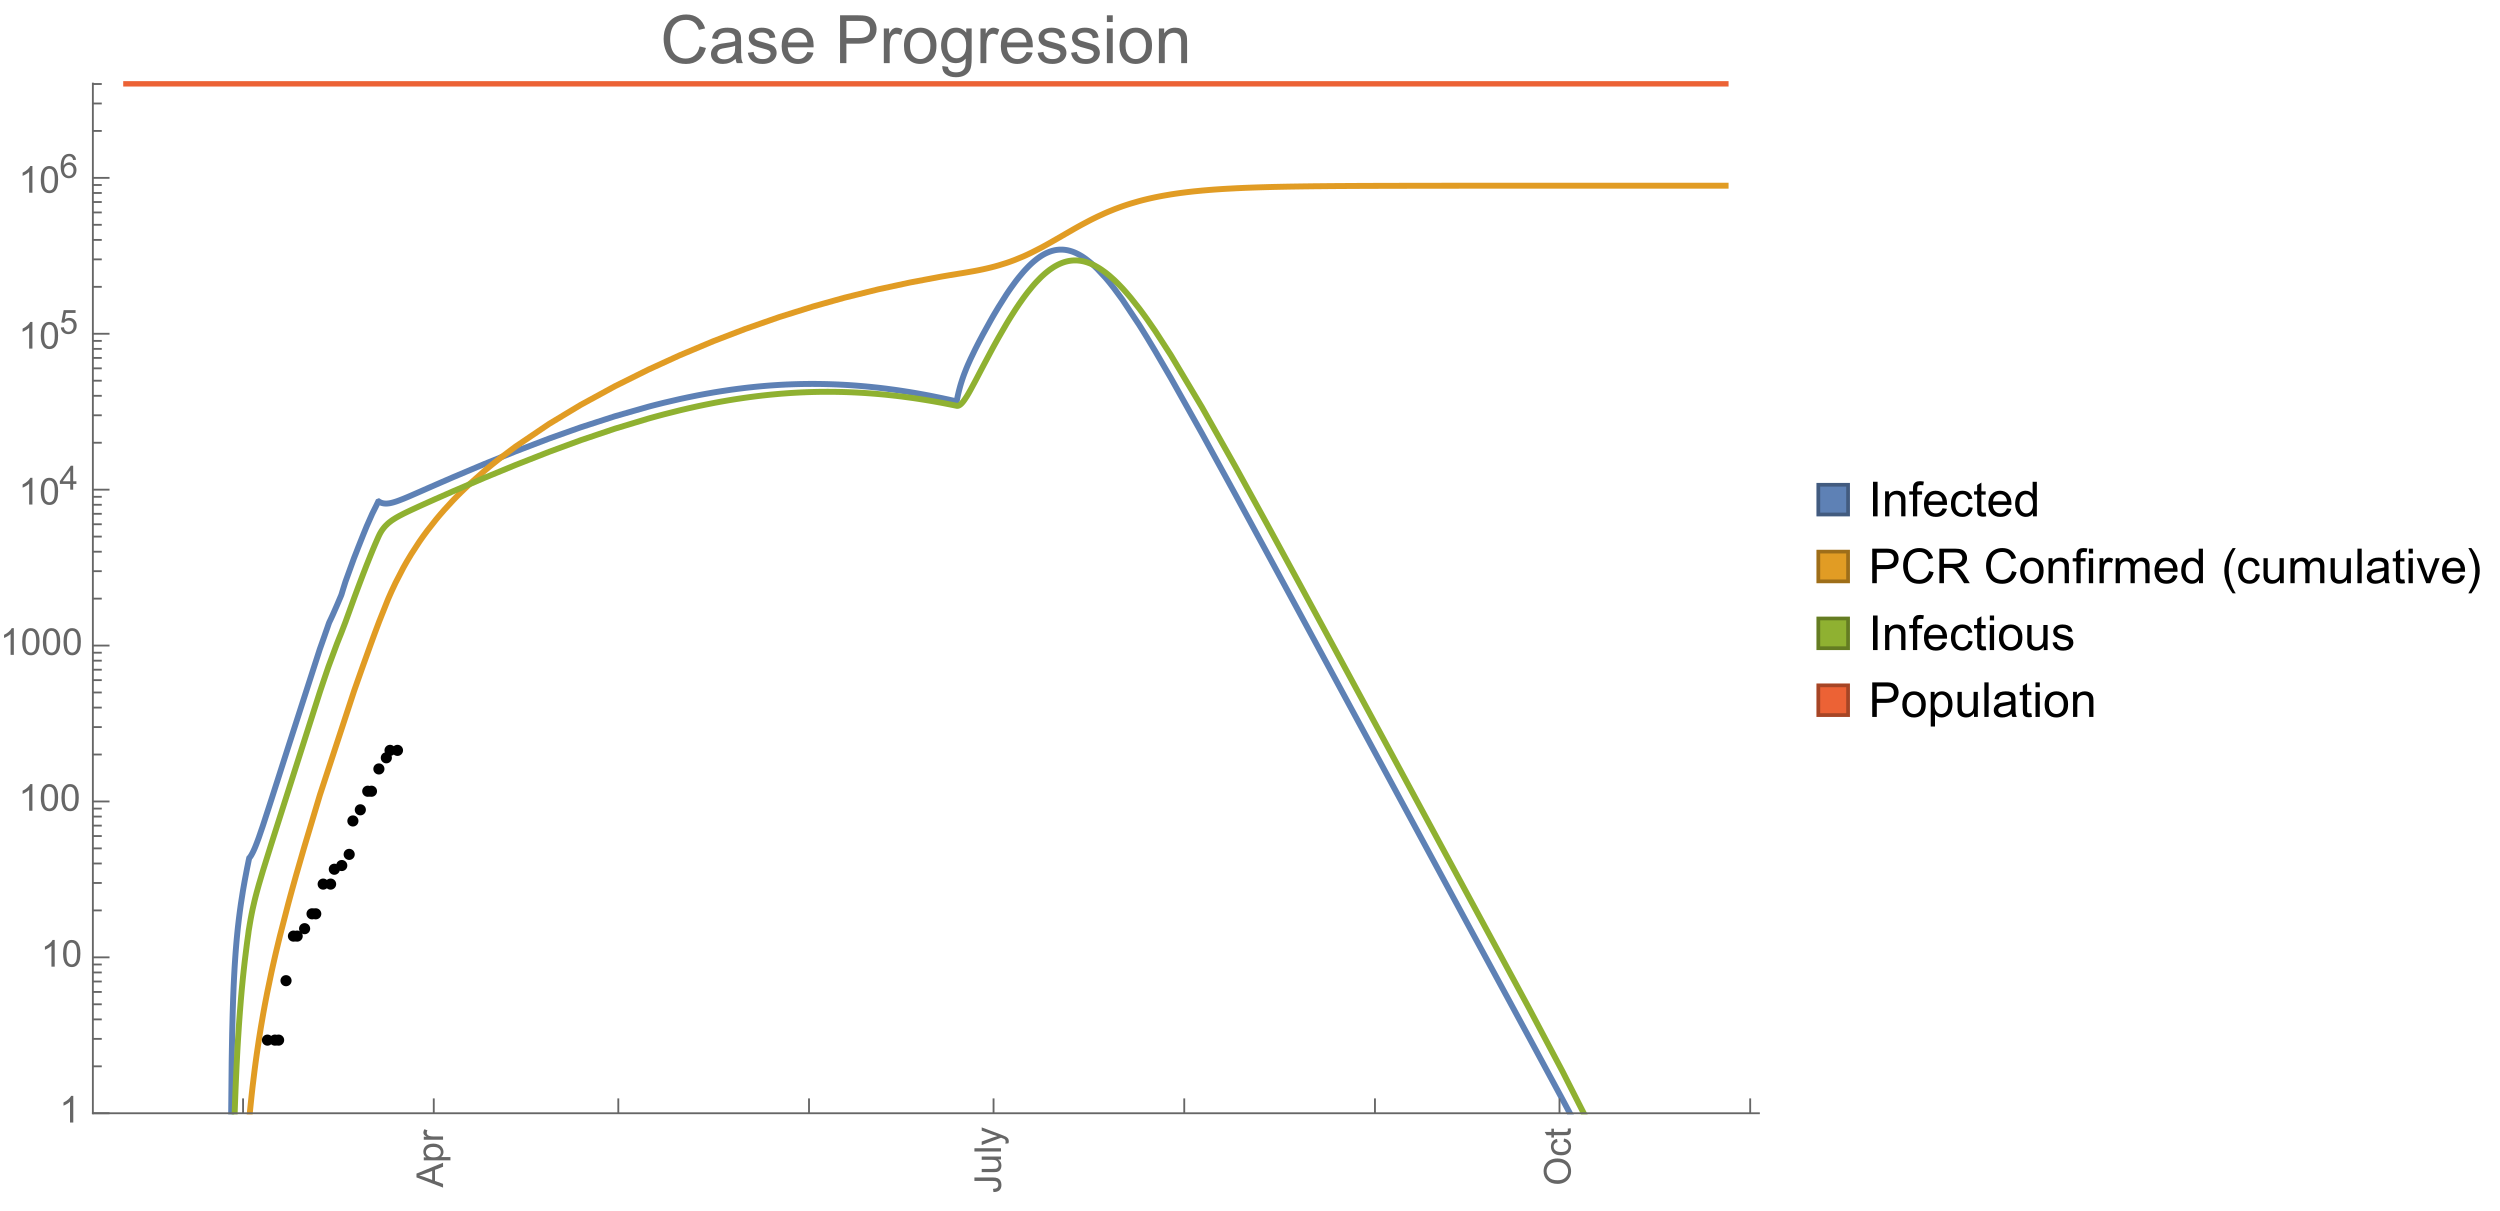 <?xml version="1.0" encoding="UTF-8"?>
<svg xmlns="http://www.w3.org/2000/svg" xmlns:xlink="http://www.w3.org/1999/xlink" width="673pt" height="326pt" viewBox="0 0 673 326" version="1.1">
<defs>
<g>
<symbol overflow="visible" id="glyph0-0">
<path style="stroke:none;" d=""/>
</symbol>
<symbol overflow="visible" id="glyph0-1">
<path style="stroke:none;" d="M 0 0.016 L -7.156 -2.734 L -7.156 -3.754 L 0 -6.684 L 0 -5.605 L -2.168 -4.77 L -2.168 -1.777 L 0 -0.992 Z M -2.938 -2.051 L -2.938 -4.477 L -4.922 -3.73 C -5.523 -3.504 -6.02 -3.332 -6.406 -3.223 C -5.945 -3.133 -5.492 -3.004 -5.039 -2.836 Z M -2.938 -2.051 "/>
</symbol>
<symbol overflow="visible" id="glyph0-2">
<path style="stroke:none;" d="M 1.988 -0.66 L -5.188 -0.66 L -5.188 -1.461 L -4.512 -1.461 C -4.773 -1.648 -4.973 -1.863 -5.105 -2.102 C -5.238 -2.34 -5.305 -2.625 -5.305 -2.965 C -5.305 -3.406 -5.188 -3.797 -4.961 -4.137 C -4.734 -4.477 -4.41 -4.73 -3.996 -4.902 C -3.582 -5.074 -3.125 -5.16 -2.633 -5.16 C -2.102 -5.16 -1.625 -5.066 -1.199 -4.875 C -0.773 -4.684 -0.449 -4.41 -0.223 -4.047 C 0.004 -3.684 0.117 -3.301 0.117 -2.898 C 0.117 -2.605 0.055 -2.344 -0.066 -2.113 C -0.191 -1.879 -0.348 -1.688 -0.535 -1.539 L 1.988 -1.539 Z M -2.562 -1.457 C -1.895 -1.457 -1.402 -1.59 -1.082 -1.859 C -0.766 -2.129 -0.605 -2.457 -0.605 -2.844 C -0.605 -3.234 -0.77 -3.566 -1.102 -3.844 C -1.43 -4.125 -1.941 -4.262 -2.637 -4.262 C -3.297 -4.262 -3.793 -4.125 -4.121 -3.855 C -4.449 -3.582 -4.613 -3.258 -4.613 -2.883 C -4.613 -2.508 -4.438 -2.176 -4.09 -1.887 C -3.738 -1.598 -3.23 -1.457 -2.562 -1.457 Z M -2.562 -1.457 "/>
</symbol>
<symbol overflow="visible" id="glyph0-3">
<path style="stroke:none;" d="M 0 -0.648 L -5.188 -0.648 L -5.188 -1.441 L -4.398 -1.441 C -4.766 -1.641 -5.008 -1.828 -5.125 -2 C -5.242 -2.172 -5.305 -2.359 -5.305 -2.562 C -5.305 -2.859 -5.207 -3.16 -5.02 -3.469 L -4.203 -3.164 C -4.332 -2.949 -4.395 -2.734 -4.395 -2.52 C -4.395 -2.328 -4.336 -2.156 -4.223 -2.004 C -4.105 -1.852 -3.945 -1.738 -3.742 -1.676 C -3.43 -1.578 -3.086 -1.527 -2.715 -1.527 L 0 -1.527 Z M 0 -0.648 "/>
</symbol>
<symbol overflow="visible" id="glyph0-4">
<path style="stroke:none;" d="M -2.031 -0.289 L -2.148 -1.145 C -1.602 -1.164 -1.227 -1.27 -1.023 -1.449 C -0.824 -1.633 -0.723 -1.883 -0.723 -2.207 C -0.723 -2.445 -0.777 -2.648 -0.887 -2.82 C -0.996 -2.992 -1.145 -3.113 -1.332 -3.18 C -1.52 -3.242 -1.816 -3.277 -2.227 -3.277 L -7.156 -3.277 L -7.156 -4.223 L -2.281 -4.223 C -1.68 -4.223 -1.219 -4.152 -0.887 -4.008 C -0.559 -3.863 -0.309 -3.633 -0.137 -3.316 C 0.035 -3.004 0.121 -2.637 0.121 -2.211 C 0.121 -1.582 -0.059 -1.102 -0.418 -0.77 C -0.781 -0.438 -1.32 -0.273 -2.031 -0.289 Z M -2.031 -0.289 "/>
</symbol>
<symbol overflow="visible" id="glyph0-5">
<path style="stroke:none;" d="M 0 -4.059 L -0.762 -4.059 C -0.176 -3.656 0.117 -3.105 0.117 -2.414 C 0.117 -2.105 0.059 -1.82 -0.059 -1.555 C -0.176 -1.289 -0.324 -1.094 -0.5 -0.965 C -0.68 -0.836 -0.895 -0.746 -1.152 -0.695 C -1.324 -0.66 -1.598 -0.641 -1.973 -0.641 L -5.188 -0.641 L -5.188 -1.52 L -2.309 -1.52 C -1.852 -1.52 -1.543 -1.535 -1.383 -1.57 C -1.152 -1.625 -0.969 -1.746 -0.836 -1.922 C -0.703 -2.102 -0.641 -2.324 -0.641 -2.586 C -0.641 -2.852 -0.707 -3.098 -0.844 -3.328 C -0.977 -3.562 -1.16 -3.727 -1.395 -3.82 C -1.625 -3.918 -1.965 -3.965 -2.406 -3.965 L -5.188 -3.965 L -5.188 -4.844 L 0 -4.844 Z M 0 -4.059 "/>
</symbol>
<symbol overflow="visible" id="glyph0-6">
<path style="stroke:none;" d="M 0 -0.641 L -7.156 -0.641 L -7.156 -1.52 L 0 -1.52 Z M 0 -0.641 "/>
</symbol>
<symbol overflow="visible" id="glyph0-7">
<path style="stroke:none;" d="M 1.996 -0.621 L 1.172 -0.523 C 1.223 -0.715 1.25 -0.883 1.25 -1.023 C 1.25 -1.219 1.219 -1.375 1.152 -1.492 C 1.086 -1.609 0.996 -1.707 0.879 -1.781 C 0.789 -1.836 0.574 -1.926 0.227 -2.051 C 0.176 -2.066 0.105 -2.094 0.012 -2.129 L -5.188 -0.16 L -5.188 -1.109 L -2.184 -2.188 C -1.801 -2.328 -1.402 -2.453 -0.98 -2.562 C -1.383 -2.664 -1.777 -2.785 -2.164 -2.926 L -5.188 -4.031 L -5.188 -4.914 L 0.09 -2.938 C 0.66 -2.727 1.051 -2.562 1.266 -2.445 C 1.555 -2.289 1.766 -2.109 1.902 -1.91 C 2.039 -1.707 2.105 -1.465 2.105 -1.188 C 2.105 -1.016 2.07 -0.828 1.996 -0.621 Z M 1.996 -0.621 "/>
</symbol>
<symbol overflow="visible" id="glyph0-8">
<path style="stroke:none;" d="M -3.484 -0.484 C -4.672 -0.484 -5.605 -0.801 -6.277 -1.441 C -6.949 -2.078 -7.285 -2.902 -7.285 -3.91 C -7.285 -4.57 -7.129 -5.168 -6.812 -5.699 C -6.496 -6.23 -6.055 -6.633 -5.492 -6.91 C -4.926 -7.188 -4.285 -7.328 -3.57 -7.328 C -2.844 -7.328 -2.195 -7.184 -1.621 -6.891 C -1.047 -6.598 -0.613 -6.18 -0.32 -5.645 C -0.023 -5.109 0.121 -4.527 0.121 -3.906 C 0.121 -3.234 -0.039 -2.629 -0.367 -2.102 C -0.691 -1.57 -1.137 -1.168 -1.699 -0.895 C -2.262 -0.621 -2.859 -0.484 -3.484 -0.484 Z M -3.473 -1.461 C -2.609 -1.461 -1.93 -1.691 -1.434 -2.156 C -0.938 -2.621 -0.688 -3.203 -0.688 -3.902 C -0.688 -4.613 -0.938 -5.199 -1.441 -5.66 C -1.941 -6.121 -2.652 -6.352 -3.574 -6.352 C -4.156 -6.352 -4.664 -6.254 -5.102 -6.059 C -5.535 -5.859 -5.871 -5.57 -6.109 -5.191 C -6.352 -4.812 -6.469 -4.387 -6.469 -3.918 C -6.469 -3.246 -6.238 -2.668 -5.777 -2.184 C -5.316 -1.703 -4.551 -1.461 -3.473 -1.461 Z M -3.473 -1.461 "/>
</symbol>
<symbol overflow="visible" id="glyph0-9">
<path style="stroke:none;" d="M -1.898 -4.043 L -1.785 -4.906 C -1.191 -4.812 -0.727 -4.57 -0.387 -4.184 C -0.051 -3.793 0.117 -3.316 0.117 -2.75 C 0.117 -2.039 -0.113 -1.469 -0.578 -1.039 C -1.043 -0.605 -1.707 -0.391 -2.574 -0.391 C -3.133 -0.391 -3.625 -0.484 -4.043 -0.668 C -4.461 -0.855 -4.777 -1.137 -4.988 -1.516 C -5.199 -1.895 -5.305 -2.309 -5.305 -2.754 C -5.305 -3.316 -5.16 -3.777 -4.875 -4.137 C -4.59 -4.492 -4.188 -4.723 -3.66 -4.824 L -3.531 -3.969 C -3.879 -3.887 -4.141 -3.746 -4.316 -3.539 C -4.492 -3.332 -4.578 -3.082 -4.578 -2.789 C -4.578 -2.348 -4.422 -1.984 -4.105 -1.711 C -3.789 -1.434 -3.285 -1.293 -2.598 -1.293 C -1.902 -1.293 -1.395 -1.426 -1.078 -1.695 C -0.762 -1.961 -0.605 -2.309 -0.605 -2.738 C -0.605 -3.086 -0.711 -3.371 -0.922 -3.602 C -1.133 -3.836 -1.461 -3.98 -1.898 -4.043 Z M -1.898 -4.043 "/>
</symbol>
<symbol overflow="visible" id="glyph0-10">
<path style="stroke:none;" d="M -0.785 -2.578 L -0.008 -2.703 C 0.043 -2.457 0.07 -2.234 0.07 -2.039 C 0.07 -1.723 0.02 -1.477 -0.082 -1.297 C -0.184 -1.121 -0.316 -1 -0.48 -0.93 C -0.645 -0.855 -0.992 -0.82 -1.52 -0.82 L -4.5 -0.82 L -4.5 -0.176 L -5.188 -0.176 L -5.188 -0.82 L -6.469 -0.82 L -6.996 -1.695 L -5.188 -1.695 L -5.188 -2.578 L -4.5 -2.578 L -4.5 -1.695 L -1.469 -1.695 C -1.219 -1.695 -1.059 -1.711 -0.984 -1.742 C -0.914 -1.773 -0.859 -1.82 -0.816 -1.891 C -0.773 -1.961 -0.75 -2.062 -0.75 -2.191 C -0.75 -2.289 -0.762 -2.418 -0.785 -2.578 Z M -0.785 -2.578 "/>
</symbol>
<symbol overflow="visible" id="glyph1-0">
<path style="stroke:none;" d=""/>
</symbol>
<symbol overflow="visible" id="glyph1-1">
<path style="stroke:none;" d="M 3.727 0 L 2.848 0 L 2.848 -5.602 C 2.637 -5.398 2.359 -5.195 2.016 -4.996 C 1.672 -4.793 1.363 -4.641 1.09 -4.539 L 1.09 -5.391 C 1.582 -5.621 2.012 -5.902 2.379 -6.23 C 2.746 -6.559 3.008 -6.879 3.16 -7.188 L 3.727 -7.188 Z M 3.727 0 "/>
</symbol>
<symbol overflow="visible" id="glyph1-2">
<path style="stroke:none;" d="M 0.414 -3.531 C 0.414 -4.375 0.504 -5.059 0.676 -5.574 C 0.852 -6.09 1.109 -6.488 1.453 -6.766 C 1.797 -7.047 2.227 -7.188 2.75 -7.188 C 3.133 -7.188 3.469 -7.109 3.758 -6.957 C 4.047 -6.801 4.289 -6.578 4.477 -6.285 C 4.664 -5.996 4.812 -5.641 4.922 -5.223 C 5.031 -4.805 5.082 -4.238 5.082 -3.531 C 5.082 -2.691 4.996 -2.012 4.824 -1.496 C 4.652 -0.98 4.395 -0.582 4.051 -0.301 C 3.707 -0.02 3.273 0.121 2.75 0.121 C 2.059 0.121 1.516 -0.125 1.125 -0.621 C 0.652 -1.215 0.414 -2.188 0.414 -3.531 Z M 1.32 -3.531 C 1.32 -2.355 1.457 -1.574 1.73 -1.184 C 2.008 -0.797 2.344 -0.602 2.75 -0.602 C 3.152 -0.602 3.492 -0.797 3.766 -1.188 C 4.043 -1.578 4.18 -2.359 4.18 -3.531 C 4.18 -4.711 4.043 -5.492 3.766 -5.879 C 3.492 -6.266 3.148 -6.461 2.738 -6.461 C 2.336 -6.461 2.012 -6.289 1.773 -5.945 C 1.469 -5.512 1.32 -4.707 1.32 -3.531 Z M 1.32 -3.531 "/>
</symbol>
<symbol overflow="visible" id="glyph2-0">
<path style="stroke:none;" d=""/>
</symbol>
<symbol overflow="visible" id="glyph2-1">
<path style="stroke:none;" d="M 2.91 0 L 2.91 -1.543 L 0.113 -1.543 L 0.113 -2.266 L 3.055 -6.441 L 3.699 -6.441 L 3.699 -2.266 L 4.57 -2.266 L 4.57 -1.543 L 3.699 -1.543 L 3.699 0 Z M 2.91 -2.266 L 2.91 -5.172 L 0.891 -2.266 Z M 2.91 -2.266 "/>
</symbol>
<symbol overflow="visible" id="glyph2-2">
<path style="stroke:none;" d="M 0.375 -1.688 L 1.203 -1.758 C 1.266 -1.352 1.41 -1.051 1.633 -0.848 C 1.855 -0.645 2.125 -0.539 2.445 -0.539 C 2.824 -0.539 3.148 -0.684 3.41 -0.973 C 3.672 -1.258 3.805 -1.641 3.805 -2.113 C 3.805 -2.566 3.68 -2.922 3.426 -3.18 C 3.172 -3.441 2.84 -3.574 2.43 -3.574 C 2.176 -3.574 1.945 -3.516 1.742 -3.398 C 1.535 -3.281 1.375 -3.133 1.258 -2.949 L 0.516 -3.047 L 1.137 -6.355 L 4.344 -6.355 L 4.344 -5.598 L 1.77 -5.598 L 1.422 -3.867 C 1.809 -4.137 2.215 -4.273 2.641 -4.273 C 3.203 -4.273 3.68 -4.078 4.066 -3.688 C 4.453 -3.297 4.645 -2.797 4.645 -2.184 C 4.645 -1.602 4.477 -1.098 4.137 -0.672 C 3.723 -0.152 3.156 0.109 2.445 0.109 C 1.859 0.109 1.379 -0.055 1.008 -0.383 C 0.637 -0.711 0.426 -1.145 0.375 -1.688 Z M 0.375 -1.688 "/>
</symbol>
<symbol overflow="visible" id="glyph2-3">
<path style="stroke:none;" d="M 4.477 -4.863 L 3.691 -4.805 C 3.621 -5.113 3.523 -5.34 3.391 -5.48 C 3.18 -5.707 2.914 -5.82 2.602 -5.82 C 2.352 -5.82 2.129 -5.75 1.938 -5.609 C 1.688 -5.426 1.492 -5.16 1.348 -4.812 C 1.203 -4.465 1.133 -3.969 1.125 -3.32 C 1.316 -3.613 1.547 -3.828 1.824 -3.969 C 2.098 -4.109 2.387 -4.18 2.688 -4.18 C 3.215 -4.18 3.664 -3.984 4.035 -3.598 C 4.406 -3.211 4.594 -2.707 4.594 -2.094 C 4.594 -1.688 4.504 -1.312 4.332 -0.965 C 4.156 -0.617 3.918 -0.352 3.613 -0.168 C 3.309 0.016 2.961 0.109 2.574 0.109 C 1.914 0.109 1.379 -0.133 0.961 -0.617 C 0.547 -1.102 0.34 -1.902 0.34 -3.016 C 0.34 -4.262 0.57 -5.164 1.027 -5.73 C 1.43 -6.223 1.969 -6.469 2.648 -6.469 C 3.156 -6.469 3.57 -6.328 3.895 -6.043 C 4.219 -5.758 4.414 -5.367 4.477 -4.863 Z M 1.25 -2.086 C 1.25 -1.812 1.305 -1.555 1.422 -1.305 C 1.539 -1.055 1.699 -0.867 1.906 -0.734 C 2.113 -0.605 2.332 -0.539 2.562 -0.539 C 2.895 -0.539 3.184 -0.676 3.422 -0.945 C 3.664 -1.215 3.785 -1.582 3.785 -2.043 C 3.785 -2.488 3.664 -2.84 3.43 -3.098 C 3.191 -3.352 2.891 -3.48 2.531 -3.48 C 2.172 -3.48 1.871 -3.352 1.621 -3.098 C 1.371 -2.84 1.25 -2.504 1.25 -2.086 Z M 1.25 -2.086 "/>
</symbol>
<symbol overflow="visible" id="glyph3-0">
<path style="stroke:none;" d=""/>
</symbol>
<symbol overflow="visible" id="glyph3-1">
<path style="stroke:none;" d="M 10.582 -4.516 L 12.289 -4.086 C 11.93 -2.688 11.285 -1.617 10.359 -0.883 C 9.43 -0.148 8.293 0.219 6.953 0.219 C 5.562 0.219 4.434 -0.062 3.562 -0.629 C 2.695 -1.195 2.031 -2.012 1.578 -3.086 C 1.125 -4.156 0.898 -5.309 0.898 -6.539 C 0.898 -7.883 1.152 -9.051 1.664 -10.051 C 2.18 -11.051 2.906 -11.809 3.855 -12.328 C 4.801 -12.844 5.844 -13.105 6.977 -13.105 C 8.266 -13.105 9.352 -12.777 10.23 -12.121 C 11.109 -11.465 11.723 -10.539 12.066 -9.352 L 10.391 -8.957 C 10.09 -9.895 9.656 -10.578 9.086 -11.004 C 8.52 -11.43 7.805 -11.645 6.945 -11.645 C 5.953 -11.645 5.125 -11.406 4.461 -10.934 C 3.797 -10.461 3.328 -9.82 3.059 -9.023 C 2.789 -8.223 2.656 -7.398 2.656 -6.547 C 2.656 -5.453 2.812 -4.496 3.133 -3.68 C 3.453 -2.859 3.949 -2.25 4.625 -1.844 C 5.297 -1.441 6.027 -1.238 6.812 -1.238 C 7.766 -1.238 8.574 -1.516 9.238 -2.066 C 9.898 -2.617 10.348 -3.434 10.582 -4.516 Z M 10.582 -4.516 "/>
</symbol>
<symbol overflow="visible" id="glyph3-2">
<path style="stroke:none;" d="M 7.277 -1.152 C 6.691 -0.652 6.129 -0.301 5.586 -0.098 C 5.043 0.109 4.461 0.211 3.84 0.211 C 2.816 0.211 2.027 -0.039 1.477 -0.539 C 0.926 -1.039 0.648 -1.68 0.648 -2.461 C 0.648 -2.918 0.754 -3.336 0.961 -3.715 C 1.172 -4.094 1.441 -4.395 1.781 -4.625 C 2.117 -4.852 2.496 -5.023 2.918 -5.141 C 3.227 -5.223 3.695 -5.305 4.324 -5.379 C 5.602 -5.531 6.543 -5.711 7.145 -5.922 C 7.152 -6.141 7.156 -6.277 7.156 -6.336 C 7.156 -6.98 7.004 -7.438 6.707 -7.699 C 6.301 -8.055 5.703 -8.234 4.906 -8.234 C 4.16 -8.234 3.609 -8.105 3.258 -7.844 C 2.902 -7.582 2.641 -7.121 2.469 -6.461 L 0.922 -6.672 C 1.062 -7.332 1.297 -7.867 1.617 -8.273 C 1.938 -8.68 2.406 -8.996 3.016 -9.215 C 3.625 -9.434 4.328 -9.547 5.133 -9.547 C 5.93 -9.547 6.578 -9.453 7.074 -9.266 C 7.574 -9.078 7.938 -8.84 8.172 -8.555 C 8.406 -8.273 8.57 -7.914 8.664 -7.48 C 8.719 -7.211 8.746 -6.723 8.746 -6.02 L 8.746 -3.91 C 8.746 -2.441 8.777 -1.512 8.848 -1.121 C 8.914 -0.73 9.047 -0.359 9.246 0 L 7.594 0 C 7.43 -0.328 7.324 -0.711 7.277 -1.152 Z M 7.145 -4.684 C 6.57 -4.449 5.711 -4.25 4.562 -4.086 C 3.91 -3.992 3.453 -3.887 3.18 -3.77 C 2.91 -3.652 2.703 -3.48 2.559 -3.258 C 2.41 -3.031 2.336 -2.781 2.336 -2.504 C 2.336 -2.082 2.496 -1.73 2.816 -1.449 C 3.137 -1.168 3.602 -1.027 4.219 -1.027 C 4.828 -1.027 5.371 -1.16 5.844 -1.43 C 6.32 -1.695 6.668 -2.059 6.891 -2.523 C 7.062 -2.879 7.145 -3.406 7.145 -4.105 Z M 7.145 -4.684 "/>
</symbol>
<symbol overflow="visible" id="glyph3-3">
<path style="stroke:none;" d="M 0.555 -2.785 L 2.117 -3.031 C 2.207 -2.406 2.449 -1.926 2.852 -1.59 C 3.254 -1.258 3.812 -1.09 4.535 -1.09 C 5.262 -1.09 5.801 -1.238 6.152 -1.535 C 6.504 -1.828 6.68 -2.176 6.68 -2.574 C 6.68 -2.934 6.523 -3.215 6.215 -3.418 C 5.996 -3.559 5.457 -3.738 4.598 -3.953 C 3.438 -4.246 2.633 -4.5 2.184 -4.715 C 1.734 -4.93 1.395 -5.227 1.164 -5.602 C 0.934 -5.98 0.816 -6.398 0.816 -6.855 C 0.816 -7.273 0.914 -7.656 1.102 -8.012 C 1.293 -8.367 1.555 -8.66 1.883 -8.895 C 2.129 -9.078 2.461 -9.23 2.887 -9.355 C 3.312 -9.48 3.766 -9.547 4.254 -9.547 C 4.984 -9.547 5.629 -9.438 6.184 -9.227 C 6.738 -9.016 7.145 -8.73 7.41 -8.371 C 7.672 -8.012 7.855 -7.531 7.953 -6.926 L 6.406 -6.715 C 6.336 -7.195 6.133 -7.57 5.797 -7.84 C 5.461 -8.109 4.984 -8.242 4.367 -8.242 C 3.641 -8.242 3.125 -8.125 2.812 -7.883 C 2.5 -7.645 2.348 -7.363 2.348 -7.039 C 2.348 -6.836 2.41 -6.648 2.539 -6.484 C 2.668 -6.316 2.871 -6.176 3.148 -6.062 C 3.305 -6.004 3.77 -5.871 4.543 -5.66 C 5.664 -5.359 6.445 -5.117 6.887 -4.926 C 7.328 -4.734 7.676 -4.461 7.93 -4.094 C 8.18 -3.73 8.305 -3.281 8.305 -2.742 C 8.305 -2.215 8.152 -1.719 7.844 -1.254 C 7.535 -0.789 7.094 -0.426 6.512 -0.172 C 5.934 0.082 5.277 0.211 4.543 0.211 C 3.332 0.211 2.406 -0.039 1.77 -0.547 C 1.133 -1.051 0.73 -1.797 0.555 -2.785 Z M 0.555 -2.785 "/>
</symbol>
<symbol overflow="visible" id="glyph3-4">
<path style="stroke:none;" d="M 7.578 -3.008 L 9.211 -2.805 C 8.953 -1.848 8.477 -1.109 7.777 -0.578 C 7.082 -0.051 6.191 0.211 5.105 0.211 C 3.742 0.211 2.66 -0.211 1.859 -1.051 C 1.059 -1.891 0.66 -3.07 0.66 -4.586 C 0.66 -6.156 1.062 -7.375 1.871 -8.242 C 2.68 -9.109 3.73 -9.547 5.02 -9.547 C 6.266 -9.547 7.285 -9.121 8.078 -8.27 C 8.867 -7.422 9.266 -6.227 9.266 -4.684 C 9.266 -4.59 9.262 -4.449 9.254 -4.262 L 2.293 -4.262 C 2.352 -3.238 2.641 -2.453 3.164 -1.906 C 3.688 -1.363 4.336 -1.09 5.117 -1.09 C 5.695 -1.09 6.191 -1.242 6.602 -1.547 C 7.012 -1.852 7.336 -2.336 7.578 -3.008 Z M 2.383 -5.562 L 7.594 -5.562 C 7.523 -6.348 7.324 -6.938 6.996 -7.328 C 6.492 -7.938 5.84 -8.242 5.035 -8.242 C 4.309 -8.242 3.699 -8 3.203 -7.516 C 2.707 -7.027 2.434 -6.379 2.383 -5.562 Z M 2.383 -5.562 "/>
</symbol>
<symbol overflow="visible" id="glyph3-5">
<path style="stroke:none;" d="M 1.391 0 L 1.391 -12.883 L 6.25 -12.883 C 7.105 -12.883 7.758 -12.844 8.211 -12.762 C 8.844 -12.656 9.371 -12.457 9.801 -12.16 C 10.227 -11.863 10.57 -11.449 10.832 -10.914 C 11.094 -10.383 11.223 -9.797 11.223 -9.156 C 11.223 -8.062 10.875 -7.137 10.18 -6.375 C 9.48 -5.617 8.219 -5.238 6.398 -5.238 L 3.094 -5.238 L 3.094 0 Z M 3.094 -6.758 L 6.426 -6.758 C 7.527 -6.758 8.309 -6.965 8.773 -7.375 C 9.234 -7.785 9.465 -8.359 9.465 -9.105 C 9.465 -9.645 9.328 -10.105 9.059 -10.488 C 8.785 -10.875 8.426 -11.125 7.98 -11.25 C 7.695 -11.328 7.164 -11.363 6.391 -11.363 L 3.094 -11.363 Z M 3.094 -6.758 "/>
</symbol>
<symbol overflow="visible" id="glyph3-6">
<path style="stroke:none;" d="M 1.168 0 L 1.168 -9.336 L 2.594 -9.336 L 2.594 -7.918 C 2.957 -8.582 3.293 -9.016 3.598 -9.227 C 3.906 -9.438 4.246 -9.547 4.613 -9.547 C 5.148 -9.547 5.688 -9.375 6.242 -9.035 L 5.695 -7.566 C 5.309 -7.797 4.922 -7.91 4.535 -7.91 C 4.188 -7.91 3.879 -7.805 3.602 -7.598 C 3.328 -7.391 3.133 -7.102 3.016 -6.734 C 2.84 -6.172 2.75 -5.555 2.75 -4.887 L 2.75 0 Z M 1.168 0 "/>
</symbol>
<symbol overflow="visible" id="glyph3-7">
<path style="stroke:none;" d="M 0.598 -4.668 C 0.598 -6.395 1.078 -7.676 2.039 -8.508 C 2.844 -9.199 3.82 -9.547 4.977 -9.547 C 6.258 -9.547 7.305 -9.125 8.121 -8.285 C 8.938 -7.445 9.344 -6.281 9.344 -4.797 C 9.344 -3.598 9.164 -2.652 8.801 -1.965 C 8.441 -1.277 7.918 -0.742 7.23 -0.359 C 6.539 0.02 5.789 0.211 4.977 0.211 C 3.668 0.211 2.613 -0.207 1.805 -1.047 C 1 -1.883 0.598 -3.09 0.598 -4.668 Z M 2.223 -4.668 C 2.223 -3.473 2.484 -2.578 3.008 -1.98 C 3.527 -1.387 4.184 -1.09 4.977 -1.09 C 5.762 -1.09 6.414 -1.391 6.934 -1.984 C 7.457 -2.582 7.719 -3.496 7.719 -4.719 C 7.719 -5.875 7.453 -6.75 6.93 -7.344 C 6.406 -7.938 5.754 -8.234 4.977 -8.234 C 4.184 -8.234 3.527 -7.938 3.008 -7.348 C 2.484 -6.758 2.223 -5.863 2.223 -4.668 Z M 2.223 -4.668 "/>
</symbol>
<symbol overflow="visible" id="glyph3-8">
<path style="stroke:none;" d="M 0.898 0.773 L 2.434 1 C 2.5 1.477 2.68 1.82 2.969 2.039 C 3.363 2.332 3.898 2.477 4.578 2.477 C 5.312 2.477 5.875 2.332 6.273 2.039 C 6.672 1.746 6.945 1.336 7.086 0.809 C 7.168 0.484 7.203 -0.191 7.199 -1.223 C 6.508 -0.406 5.645 0 4.613 0 C 3.332 0 2.336 -0.461 1.633 -1.391 C 0.93 -2.316 0.578 -3.426 0.578 -4.719 C 0.578 -5.609 0.742 -6.434 1.062 -7.184 C 1.387 -7.938 1.852 -8.52 2.465 -8.93 C 3.078 -9.34 3.797 -9.547 4.625 -9.547 C 5.727 -9.547 6.633 -9.102 7.348 -8.211 L 7.348 -9.336 L 8.805 -9.336 L 8.805 -1.266 C 8.805 0.188 8.66 1.219 8.363 1.824 C 8.066 2.43 7.598 2.91 6.957 3.262 C 6.316 3.613 5.523 3.789 4.586 3.789 C 3.473 3.789 2.574 3.539 1.891 3.035 C 1.203 2.535 0.875 1.781 0.898 0.773 Z M 2.207 -4.836 C 2.207 -3.609 2.449 -2.715 2.938 -2.152 C 3.422 -1.59 4.031 -1.309 4.766 -1.309 C 5.492 -1.309 6.102 -1.59 6.594 -2.148 C 7.086 -2.707 7.328 -3.586 7.328 -4.781 C 7.328 -5.922 7.078 -6.785 6.57 -7.367 C 6.062 -7.945 5.453 -8.234 4.738 -8.234 C 4.035 -8.234 3.438 -7.949 2.945 -7.379 C 2.453 -6.809 2.207 -5.961 2.207 -4.836 Z M 2.207 -4.836 "/>
</symbol>
<symbol overflow="visible" id="glyph3-9">
<path style="stroke:none;" d="M 1.195 -11.066 L 1.195 -12.883 L 2.777 -12.883 L 2.777 -11.066 Z M 1.195 0 L 1.195 -9.336 L 2.777 -9.336 L 2.777 0 Z M 1.195 0 "/>
</symbol>
<symbol overflow="visible" id="glyph3-10">
<path style="stroke:none;" d="M 1.188 0 L 1.188 -9.336 L 2.609 -9.336 L 2.609 -8.008 C 3.297 -9.031 4.285 -9.547 5.582 -9.547 C 6.145 -9.547 6.66 -9.445 7.133 -9.242 C 7.605 -9.039 7.957 -8.773 8.191 -8.445 C 8.426 -8.117 8.59 -7.727 8.684 -7.277 C 8.742 -6.984 8.773 -6.473 8.773 -5.738 L 8.773 0 L 7.188 0 L 7.188 -5.68 C 7.188 -6.324 7.129 -6.805 7.004 -7.125 C 6.883 -7.445 6.664 -7.699 6.352 -7.887 C 6.039 -8.078 5.668 -8.172 5.246 -8.172 C 4.574 -8.172 3.992 -7.961 3.504 -7.531 C 3.016 -7.105 2.77 -6.293 2.77 -5.098 L 2.77 0 Z M 1.188 0 "/>
</symbol>
<symbol overflow="visible" id="glyph4-0">
<path style="stroke:none;" d=""/>
</symbol>
<symbol overflow="visible" id="glyph4-1">
<path style="stroke:none;" d="M 1.211 0 L 1.211 -9.305 L 2.445 -9.305 L 2.445 0 Z M 1.211 0 "/>
</symbol>
<symbol overflow="visible" id="glyph4-2">
<path style="stroke:none;" d="M 0.855 0 L 0.855 -6.742 L 1.887 -6.742 L 1.887 -5.781 C 2.383 -6.523 3.094 -6.895 4.031 -6.895 C 4.438 -6.895 4.809 -6.82 5.152 -6.676 C 5.492 -6.527 5.746 -6.336 5.914 -6.102 C 6.086 -5.863 6.203 -5.582 6.273 -5.258 C 6.312 -5.047 6.336 -4.676 6.336 -4.145 L 6.336 0 L 5.191 0 L 5.191 -4.102 C 5.191 -4.566 5.148 -4.914 5.059 -5.145 C 4.969 -5.375 4.812 -5.559 4.586 -5.695 C 4.359 -5.836 4.094 -5.902 3.789 -5.902 C 3.305 -5.902 2.883 -5.75 2.531 -5.441 C 2.176 -5.133 2 -4.547 2 -3.68 L 2 0 Z M 0.855 0 "/>
</symbol>
<symbol overflow="visible" id="glyph4-3">
<path style="stroke:none;" d="M 1.129 0 L 1.129 -5.852 L 0.121 -5.852 L 0.121 -6.742 L 1.129 -6.742 L 1.129 -7.457 C 1.129 -7.91 1.172 -8.246 1.25 -8.469 C 1.359 -8.766 1.555 -9.004 1.832 -9.188 C 2.109 -9.371 2.496 -9.465 2.996 -9.465 C 3.316 -9.465 3.672 -9.426 4.062 -9.352 L 3.891 -8.352 C 3.652 -8.395 3.43 -8.418 3.219 -8.418 C 2.871 -8.418 2.625 -8.344 2.48 -8.195 C 2.336 -8.047 2.266 -7.77 2.266 -7.363 L 2.266 -6.742 L 3.578 -6.742 L 3.578 -5.852 L 2.266 -5.852 L 2.266 0 Z M 1.129 0 "/>
</symbol>
<symbol overflow="visible" id="glyph4-4">
<path style="stroke:none;" d="M 5.473 -2.172 L 6.652 -2.023 C 6.465 -1.336 6.121 -0.801 5.617 -0.418 C 5.113 -0.039 4.473 0.152 3.688 0.152 C 2.703 0.152 1.922 -0.152 1.344 -0.758 C 0.766 -1.367 0.477 -2.219 0.477 -3.312 C 0.477 -4.445 0.77 -5.328 1.352 -5.953 C 1.938 -6.578 2.695 -6.895 3.625 -6.895 C 4.527 -6.895 5.262 -6.586 5.832 -5.973 C 6.406 -5.359 6.691 -4.496 6.691 -3.383 C 6.691 -3.316 6.688 -3.215 6.684 -3.078 L 1.656 -3.078 C 1.699 -2.336 1.91 -1.77 2.285 -1.379 C 2.66 -0.984 3.133 -0.789 3.695 -0.789 C 4.113 -0.789 4.473 -0.898 4.766 -1.117 C 5.062 -1.336 5.297 -1.688 5.473 -2.172 Z M 1.719 -4.02 L 5.484 -4.02 C 5.434 -4.586 5.289 -5.012 5.055 -5.293 C 4.688 -5.734 4.219 -5.953 3.637 -5.953 C 3.113 -5.953 2.672 -5.777 2.312 -5.426 C 1.957 -5.074 1.758 -4.605 1.719 -4.02 Z M 1.719 -4.02 "/>
</symbol>
<symbol overflow="visible" id="glyph4-5">
<path style="stroke:none;" d="M 5.258 -2.469 L 6.379 -2.324 C 6.258 -1.551 5.941 -0.941 5.438 -0.504 C 4.93 -0.066 4.309 0.152 3.574 0.152 C 2.652 0.152 1.91 -0.148 1.348 -0.754 C 0.789 -1.355 0.508 -2.219 0.508 -3.344 C 0.508 -4.074 0.629 -4.711 0.871 -5.258 C 1.109 -5.801 1.477 -6.211 1.973 -6.484 C 2.465 -6.758 3 -6.895 3.578 -6.895 C 4.312 -6.895 4.91 -6.707 5.375 -6.34 C 5.84 -5.969 6.141 -5.441 6.273 -4.762 L 5.16 -4.59 C 5.055 -5.043 4.867 -5.383 4.598 -5.609 C 4.328 -5.84 4.004 -5.953 3.625 -5.953 C 3.051 -5.953 2.582 -5.746 2.223 -5.336 C 1.863 -4.922 1.684 -4.27 1.684 -3.375 C 1.684 -2.469 1.855 -1.812 2.203 -1.402 C 2.551 -0.992 3.004 -0.789 3.562 -0.789 C 4.012 -0.789 4.383 -0.926 4.684 -1.199 C 4.984 -1.477 5.176 -1.898 5.258 -2.469 Z M 5.258 -2.469 "/>
</symbol>
<symbol overflow="visible" id="glyph4-6">
<path style="stroke:none;" d="M 3.352 -1.023 L 3.516 -0.012 C 3.195 0.055 2.906 0.09 2.652 0.09 C 2.238 0.09 1.918 0.023 1.688 -0.109 C 1.461 -0.238 1.301 -0.41 1.207 -0.625 C 1.113 -0.84 1.066 -1.289 1.066 -1.973 L 1.066 -5.852 L 0.227 -5.852 L 0.227 -6.742 L 1.066 -6.742 L 1.066 -8.41 L 2.203 -9.098 L 2.203 -6.742 L 3.352 -6.742 L 3.352 -5.852 L 2.203 -5.852 L 2.203 -1.91 C 2.203 -1.586 2.223 -1.375 2.262 -1.281 C 2.305 -1.188 2.367 -1.113 2.461 -1.059 C 2.551 -1.004 2.68 -0.977 2.852 -0.977 C 2.977 -0.977 3.145 -0.992 3.352 -1.023 Z M 3.352 -1.023 "/>
</symbol>
<symbol overflow="visible" id="glyph4-7">
<path style="stroke:none;" d="M 5.23 0 L 5.23 -0.852 C 4.805 -0.184 4.176 0.152 3.344 0.152 C 2.809 0.152 2.312 0.004 1.863 -0.293 C 1.414 -0.59 1.062 -1 0.816 -1.531 C 0.57 -2.062 0.445 -2.676 0.445 -3.363 C 0.445 -4.035 0.555 -4.648 0.781 -5.195 C 1.004 -5.742 1.34 -6.164 1.789 -6.457 C 2.238 -6.75 2.738 -6.895 3.293 -6.895 C 3.699 -6.895 4.062 -6.809 4.379 -6.637 C 4.695 -6.465 4.957 -6.242 5.156 -5.969 L 5.156 -9.305 L 6.289 -9.305 L 6.289 0 Z M 1.617 -3.363 C 1.617 -2.5 1.801 -1.855 2.164 -1.43 C 2.527 -1 2.957 -0.789 3.453 -0.789 C 3.953 -0.789 4.375 -0.992 4.727 -1.398 C 5.074 -1.809 5.25 -2.43 5.25 -3.27 C 5.25 -4.191 5.07 -4.867 4.715 -5.301 C 4.359 -5.73 3.922 -5.949 3.402 -5.949 C 2.895 -5.949 2.469 -5.742 2.129 -5.324 C 1.789 -4.91 1.617 -4.258 1.617 -3.363 Z M 1.617 -3.363 "/>
</symbol>
<symbol overflow="visible" id="glyph4-8">
<path style="stroke:none;" d="M 1.004 0 L 1.004 -9.305 L 4.512 -9.305 C 5.129 -9.305 5.602 -9.277 5.93 -9.219 C 6.387 -9.141 6.77 -8.996 7.078 -8.781 C 7.387 -8.566 7.637 -8.27 7.824 -7.883 C 8.012 -7.5 8.105 -7.074 8.105 -6.613 C 8.105 -5.824 7.855 -5.152 7.352 -4.605 C 6.848 -4.059 5.938 -3.781 4.621 -3.781 L 2.234 -3.781 L 2.234 0 Z M 2.234 -4.883 L 4.641 -4.883 C 5.438 -4.883 6 -5.031 6.336 -5.324 C 6.668 -5.621 6.836 -6.039 6.836 -6.578 C 6.836 -6.965 6.738 -7.297 6.543 -7.574 C 6.344 -7.852 6.086 -8.035 5.766 -8.125 C 5.559 -8.18 5.172 -8.207 4.613 -8.207 L 2.234 -8.207 Z M 2.234 -4.883 "/>
</symbol>
<symbol overflow="visible" id="glyph4-9">
<path style="stroke:none;" d="M 7.641 -3.262 L 8.875 -2.953 C 8.617 -1.941 8.152 -1.168 7.48 -0.637 C 6.809 -0.105 5.988 0.16 5.02 0.16 C 4.016 0.16 3.203 -0.047 2.574 -0.453 C 1.945 -0.863 1.469 -1.453 1.141 -2.227 C 0.812 -3 0.648 -3.836 0.648 -4.723 C 0.648 -5.691 0.832 -6.535 1.203 -7.258 C 1.574 -7.98 2.102 -8.527 2.785 -8.902 C 3.469 -9.277 4.219 -9.465 5.039 -9.465 C 5.969 -9.465 6.754 -9.227 7.391 -8.754 C 8.023 -8.281 8.465 -7.613 8.715 -6.754 L 7.504 -6.469 C 7.289 -7.145 6.973 -7.637 6.562 -7.945 C 6.152 -8.254 5.637 -8.41 5.016 -8.41 C 4.301 -8.41 3.703 -8.238 3.223 -7.898 C 2.742 -7.555 2.402 -7.094 2.211 -6.516 C 2.016 -5.938 1.918 -5.344 1.918 -4.73 C 1.918 -3.938 2.031 -3.246 2.262 -2.656 C 2.492 -2.066 2.852 -1.625 3.34 -1.332 C 3.824 -1.039 4.352 -0.895 4.918 -0.895 C 5.609 -0.895 6.191 -1.094 6.672 -1.492 C 7.148 -1.891 7.473 -2.48 7.641 -3.262 Z M 7.641 -3.262 "/>
</symbol>
<symbol overflow="visible" id="glyph4-10">
<path style="stroke:none;" d="M 1.023 0 L 1.023 -9.305 L 5.148 -9.305 C 5.977 -9.305 6.609 -9.223 7.039 -9.055 C 7.473 -8.887 7.816 -8.594 8.074 -8.168 C 8.332 -7.746 8.461 -7.277 8.461 -6.766 C 8.461 -6.105 8.246 -5.551 7.82 -5.098 C 7.395 -4.645 6.734 -4.355 5.84 -4.234 C 6.164 -4.078 6.414 -3.922 6.582 -3.77 C 6.941 -3.441 7.281 -3.027 7.605 -2.531 L 9.223 0 L 7.676 0 L 6.441 -1.938 C 6.082 -2.496 5.785 -2.922 5.555 -3.219 C 5.32 -3.516 5.113 -3.723 4.93 -3.84 C 4.746 -3.957 4.559 -4.043 4.367 -4.086 C 4.227 -4.117 4 -4.133 3.68 -4.133 L 2.254 -4.133 L 2.254 0 Z M 2.254 -5.199 L 4.898 -5.199 C 5.461 -5.199 5.902 -5.258 6.219 -5.375 C 6.539 -5.492 6.781 -5.676 6.945 -5.934 C 7.109 -6.188 7.191 -6.465 7.191 -6.766 C 7.191 -7.207 7.031 -7.57 6.711 -7.852 C 6.391 -8.137 5.887 -8.277 5.199 -8.277 L 2.254 -8.277 Z M 2.254 -5.199 "/>
</symbol>
<symbol overflow="visible" id="glyph4-11">
<path style="stroke:none;" d="M 0.43 -3.371 C 0.43 -4.617 0.777 -5.543 1.473 -6.145 C 2.051 -6.645 2.758 -6.895 3.594 -6.895 C 4.52 -6.895 5.277 -6.59 5.867 -5.984 C 6.453 -5.375 6.746 -4.535 6.746 -3.465 C 6.746 -2.598 6.617 -1.914 6.355 -1.418 C 6.098 -0.922 5.719 -0.535 5.223 -0.262 C 4.723 0.016 4.18 0.152 3.594 0.152 C 2.648 0.152 1.887 -0.148 1.305 -0.754 C 0.723 -1.359 0.43 -2.23 0.43 -3.371 Z M 1.605 -3.371 C 1.605 -2.508 1.793 -1.859 2.172 -1.43 C 2.547 -1 3.023 -0.789 3.594 -0.789 C 4.16 -0.789 4.633 -1.004 5.008 -1.434 C 5.383 -1.867 5.574 -2.523 5.574 -3.41 C 5.574 -4.242 5.383 -4.875 5.004 -5.305 C 4.625 -5.734 4.156 -5.949 3.594 -5.949 C 3.023 -5.949 2.547 -5.734 2.172 -5.305 C 1.793 -4.879 1.605 -4.234 1.605 -3.371 Z M 1.605 -3.371 "/>
</symbol>
<symbol overflow="visible" id="glyph4-12">
<path style="stroke:none;" d="M 0.863 -7.992 L 0.863 -9.305 L 2.008 -9.305 L 2.008 -7.992 Z M 0.863 0 L 0.863 -6.742 L 2.008 -6.742 L 2.008 0 Z M 0.863 0 "/>
</symbol>
<symbol overflow="visible" id="glyph4-13">
<path style="stroke:none;" d="M 0.844 0 L 0.844 -6.742 L 1.871 -6.742 L 1.871 -5.719 C 2.133 -6.195 2.379 -6.512 2.598 -6.664 C 2.82 -6.816 3.066 -6.895 3.332 -6.895 C 3.719 -6.895 4.109 -6.77 4.508 -6.523 L 4.113 -5.465 C 3.836 -5.629 3.555 -5.711 3.273 -5.711 C 3.023 -5.711 2.801 -5.637 2.602 -5.488 C 2.402 -5.336 2.262 -5.129 2.176 -4.863 C 2.051 -4.457 1.988 -4.012 1.988 -3.531 L 1.988 0 Z M 0.844 0 "/>
</symbol>
<symbol overflow="visible" id="glyph4-14">
<path style="stroke:none;" d="M 0.855 0 L 0.855 -6.742 L 1.879 -6.742 L 1.879 -5.797 C 2.09 -6.125 2.371 -6.391 2.723 -6.594 C 3.074 -6.793 3.473 -6.895 3.922 -6.895 C 4.422 -6.895 4.832 -6.789 5.152 -6.582 C 5.473 -6.375 5.695 -6.086 5.828 -5.711 C 6.359 -6.5 7.055 -6.895 7.91 -6.895 C 8.578 -6.895 9.094 -6.707 9.453 -6.34 C 9.812 -5.969 9.992 -5.398 9.992 -4.629 L 9.992 0 L 8.855 0 L 8.855 -4.246 C 8.855 -4.703 8.816 -5.031 8.742 -5.234 C 8.668 -5.434 8.535 -5.598 8.34 -5.719 C 8.145 -5.844 7.918 -5.902 7.656 -5.902 C 7.18 -5.902 6.789 -5.746 6.477 -5.43 C 6.164 -5.113 6.004 -4.609 6.004 -3.918 L 6.004 0 L 4.863 0 L 4.863 -4.379 C 4.863 -4.887 4.77 -5.27 4.582 -5.523 C 4.398 -5.777 4.094 -5.902 3.668 -5.902 C 3.348 -5.902 3.051 -5.82 2.777 -5.648 C 2.504 -5.48 2.305 -5.234 2.184 -4.906 C 2.062 -4.582 2 -4.109 2 -3.496 L 2 0 Z M 0.855 0 "/>
</symbol>
<symbol overflow="visible" id="glyph4-15">
<path style="stroke:none;" d="M 5.273 0 L 5.273 -0.992 C 4.75 -0.23 4.039 0.152 3.137 0.152 C 2.738 0.152 2.367 0.078 2.023 -0.078 C 1.676 -0.23 1.422 -0.422 1.254 -0.652 C 1.086 -0.883 0.969 -1.164 0.902 -1.5 C 0.855 -1.723 0.832 -2.078 0.832 -2.562 L 0.832 -6.742 L 1.973 -6.742 L 1.973 -3.004 C 1.973 -2.406 1.996 -2.004 2.043 -1.797 C 2.117 -1.496 2.27 -1.262 2.5 -1.09 C 2.734 -0.918 3.023 -0.832 3.363 -0.832 C 3.707 -0.832 4.027 -0.918 4.328 -1.094 C 4.629 -1.27 4.844 -1.508 4.969 -1.812 C 5.094 -2.113 5.156 -2.555 5.156 -3.129 L 5.156 -6.742 L 6.297 -6.742 L 6.297 0 Z M 5.273 0 "/>
</symbol>
<symbol overflow="visible" id="glyph4-16">
<path style="stroke:none;" d="M 0.832 0 L 0.832 -9.305 L 1.973 -9.305 L 1.973 0 Z M 0.832 0 "/>
</symbol>
<symbol overflow="visible" id="glyph4-17">
<path style="stroke:none;" d="M 5.258 -0.832 C 4.832 -0.473 4.426 -0.219 4.035 -0.07 C 3.645 0.078 3.223 0.152 2.773 0.152 C 2.031 0.152 1.465 -0.027 1.066 -0.391 C 0.668 -0.754 0.469 -1.215 0.469 -1.777 C 0.469 -2.109 0.543 -2.41 0.695 -2.684 C 0.844 -2.957 1.043 -3.172 1.285 -3.34 C 1.527 -3.504 1.805 -3.629 2.109 -3.715 C 2.332 -3.773 2.672 -3.828 3.125 -3.883 C 4.047 -3.992 4.727 -4.125 5.16 -4.277 C 5.164 -4.434 5.168 -4.535 5.168 -4.578 C 5.168 -5.043 5.059 -5.371 4.844 -5.562 C 4.551 -5.82 4.117 -5.949 3.543 -5.949 C 3.004 -5.949 2.609 -5.855 2.352 -5.664 C 2.094 -5.477 1.906 -5.145 1.785 -4.664 L 0.668 -4.816 C 0.77 -5.297 0.934 -5.684 1.168 -5.977 C 1.402 -6.27 1.738 -6.496 2.176 -6.656 C 2.617 -6.812 3.129 -6.895 3.707 -6.895 C 4.281 -6.895 4.75 -6.824 5.109 -6.691 C 5.469 -6.555 5.734 -6.383 5.902 -6.18 C 6.07 -5.973 6.191 -5.715 6.258 -5.402 C 6.297 -5.207 6.316 -4.855 6.316 -4.348 L 6.316 -2.824 C 6.316 -1.762 6.34 -1.09 6.391 -0.809 C 6.438 -0.527 6.535 -0.258 6.68 0 L 5.484 0 C 5.367 -0.238 5.289 -0.516 5.258 -0.832 Z M 5.16 -3.383 C 4.746 -3.215 4.125 -3.07 3.293 -2.953 C 2.824 -2.883 2.492 -2.809 2.297 -2.723 C 2.102 -2.637 1.953 -2.516 1.848 -2.352 C 1.742 -2.188 1.688 -2.008 1.688 -1.809 C 1.688 -1.504 1.805 -1.25 2.035 -1.047 C 2.266 -0.844 2.602 -0.742 3.047 -0.742 C 3.488 -0.742 3.879 -0.84 4.223 -1.031 C 4.562 -1.223 4.816 -1.488 4.977 -1.82 C 5.098 -2.078 5.16 -2.461 5.16 -2.965 Z M 5.16 -3.383 "/>
</symbol>
<symbol overflow="visible" id="glyph4-18">
<path style="stroke:none;" d="M 2.73 0 L 0.164 -6.742 L 1.371 -6.742 L 2.82 -2.703 C 2.977 -2.27 3.117 -1.816 3.25 -1.344 C 3.352 -1.699 3.492 -2.129 3.676 -2.629 L 5.172 -6.742 L 6.348 -6.742 L 3.797 0 Z M 2.73 0 "/>
</symbol>
<symbol overflow="visible" id="glyph4-19">
<path style="stroke:none;" d="M 0.398 -2.012 L 1.531 -2.191 C 1.594 -1.738 1.77 -1.391 2.059 -1.148 C 2.348 -0.906 2.754 -0.789 3.273 -0.789 C 3.801 -0.789 4.188 -0.895 4.445 -1.109 C 4.699 -1.32 4.824 -1.57 4.824 -1.859 C 4.824 -2.117 4.711 -2.32 4.488 -2.469 C 4.332 -2.57 3.941 -2.699 3.32 -2.855 C 2.48 -3.066 1.902 -3.25 1.578 -3.406 C 1.254 -3.559 1.008 -3.773 0.84 -4.047 C 0.672 -4.32 0.59 -4.621 0.59 -4.953 C 0.59 -5.254 0.66 -5.531 0.797 -5.785 C 0.934 -6.043 1.121 -6.254 1.359 -6.422 C 1.535 -6.555 1.777 -6.668 2.086 -6.758 C 2.391 -6.848 2.723 -6.895 3.07 -6.895 C 3.602 -6.895 4.066 -6.816 4.465 -6.664 C 4.867 -6.512 5.16 -6.305 5.352 -6.047 C 5.543 -5.785 5.672 -5.438 5.746 -5 L 4.629 -4.852 C 4.578 -5.195 4.43 -5.469 4.188 -5.664 C 3.945 -5.859 3.598 -5.953 3.156 -5.953 C 2.629 -5.953 2.254 -5.867 2.031 -5.695 C 1.809 -5.52 1.695 -5.316 1.695 -5.086 C 1.695 -4.938 1.742 -4.805 1.836 -4.684 C 1.93 -4.562 2.074 -4.461 2.273 -4.379 C 2.387 -4.336 2.723 -4.242 3.281 -4.086 C 4.09 -3.871 4.652 -3.695 4.973 -3.559 C 5.293 -3.422 5.543 -3.219 5.727 -2.957 C 5.906 -2.695 6 -2.371 6 -1.98 C 6 -1.602 5.887 -1.242 5.664 -0.906 C 5.441 -0.57 5.121 -0.309 4.703 -0.125 C 4.285 0.059 3.812 0.152 3.281 0.152 C 2.406 0.152 1.738 -0.031 1.277 -0.395 C 0.82 -0.758 0.527 -1.297 0.398 -2.012 Z M 0.398 -2.012 "/>
</symbol>
<symbol overflow="visible" id="glyph4-20">
<path style="stroke:none;" d="M 0.855 2.582 L 0.855 -6.742 L 1.898 -6.742 L 1.898 -5.867 C 2.145 -6.207 2.422 -6.465 2.73 -6.637 C 3.039 -6.809 3.414 -6.895 3.852 -6.895 C 4.43 -6.895 4.938 -6.746 5.375 -6.449 C 5.816 -6.152 6.148 -5.734 6.375 -5.195 C 6.598 -4.656 6.711 -4.066 6.711 -3.422 C 6.711 -2.73 6.586 -2.109 6.34 -1.559 C 6.09 -1.008 5.73 -0.582 5.258 -0.289 C 4.785 0.004 4.289 0.152 3.77 0.152 C 3.391 0.152 3.047 0.07 2.746 -0.09 C 2.441 -0.25 2.195 -0.453 2 -0.699 L 2 2.582 Z M 1.891 -3.332 C 1.891 -2.465 2.066 -1.824 2.418 -1.41 C 2.77 -0.996 3.195 -0.789 3.695 -0.789 C 4.203 -0.789 4.637 -1 5 -1.43 C 5.359 -1.859 5.543 -2.527 5.543 -3.43 C 5.543 -4.289 5.363 -4.93 5.012 -5.359 C 4.656 -5.785 4.234 -6 3.746 -6 C 3.258 -6 2.828 -5.77 2.453 -5.316 C 2.078 -4.859 1.891 -4.199 1.891 -3.332 Z M 1.891 -3.332 "/>
</symbol>
<symbol overflow="visible" id="glyph5-0">
<path style="stroke:none;" d=""/>
</symbol>
<symbol overflow="visible" id="glyph5-1">
<path style="stroke:none;" d="M 3.859 2.73 L 3.039 2.73 C 2.703 2.297 2.395 1.844 2.117 1.363 C 1.84 0.883 1.602 0.383 1.402 -0.133 C 1.203 -0.648 1.051 -1.18 0.941 -1.719 C 0.836 -2.262 0.781 -2.809 0.781 -3.363 C 0.781 -3.926 0.836 -4.477 0.945 -5.02 C 1.055 -5.559 1.211 -6.082 1.41 -6.594 C 1.609 -7.105 1.848 -7.602 2.125 -8.082 C 2.402 -8.562 2.707 -9.023 3.039 -9.465 L 3.859 -9.465 C 3.559 -8.973 3.289 -8.488 3.055 -8.016 C 2.816 -7.539 2.617 -7.055 2.457 -6.559 C 2.297 -6.066 2.172 -5.559 2.09 -5.035 C 2.004 -4.516 1.961 -3.961 1.961 -3.375 C 1.961 -2.836 2.008 -2.297 2.098 -1.766 C 2.188 -1.23 2.316 -0.707 2.48 -0.195 C 2.648 0.32 2.848 0.82 3.078 1.312 C 3.312 1.801 3.57 2.273 3.859 2.73 Z M 3.859 2.73 "/>
</symbol>
<symbol overflow="visible" id="glyph5-2">
<path style="stroke:none;" d="M 3.547 -3.363 C 3.547 -2.805 3.492 -2.258 3.383 -1.719 C 3.273 -1.18 3.117 -0.652 2.922 -0.141 C 2.723 0.371 2.484 0.867 2.207 1.348 C 1.93 1.828 1.621 2.289 1.289 2.73 L 0.469 2.73 C 0.766 2.246 1.031 1.766 1.27 1.289 C 1.508 0.812 1.707 0.324 1.867 -0.172 C 2.027 -0.668 2.152 -1.176 2.238 -1.703 C 2.324 -2.227 2.367 -2.777 2.367 -3.352 C 2.367 -3.895 2.32 -4.43 2.23 -4.965 C 2.141 -5.496 2.012 -6.02 1.848 -6.535 C 1.684 -7.051 1.48 -7.551 1.246 -8.043 C 1.012 -8.535 0.754 -9.008 0.469 -9.465 L 1.289 -9.465 C 1.629 -9.031 1.938 -8.578 2.215 -8.098 C 2.496 -7.617 2.734 -7.117 2.93 -6.598 C 3.125 -6.078 3.277 -5.551 3.387 -5.004 C 3.496 -4.461 3.547 -3.914 3.547 -3.363 Z M 3.547 -3.363 "/>
</symbol>
</g>
<clipPath id="clip1">
  <path d="M 54 59 L 430 59 L 430 300 L 54 300 Z M 54 59 "/>
</clipPath>
<clipPath id="clip2">
  <path d="M 59 42 L 472 42 L 472 300 L 59 300 Z M 59 42 "/>
</clipPath>
<clipPath id="clip3">
  <path d="M 55 62 L 434 62 L 434 300 L 55 300 Z M 55 62 "/>
</clipPath>
<clipPath id="clip4">
  <path d="M 32 21.84 L 466 21.84 L 466 24 L 32 24 Z M 32 21.84 "/>
</clipPath>
<clipPath id="clip5">
  <path d="M 488.879 129.84 L 499 129.84 L 499 140 L 488.879 140 Z M 488.879 129.84 "/>
</clipPath>
<clipPath id="clip6">
  <path d="M 488.879 147.84 L 499 147.84 L 499 158 L 488.879 158 Z M 488.879 147.84 "/>
</clipPath>
<clipPath id="clip7">
  <path d="M 488.879 165.84 L 499 165.84 L 499 176 L 488.879 176 Z M 488.879 165.84 "/>
</clipPath>
<clipPath id="clip8">
  <path d="M 488.879 183.84 L 499 183.84 L 499 194 L 488.879 194 Z M 488.879 183.84 "/>
</clipPath>
</defs>
<g id="surface4272">
<g clip-path="url(#clip1)" clip-rule="nonzero">
<path style="fill:none;stroke-width:1.6;stroke-linecap:square;stroke-linejoin:miter;stroke:rgb(36.841%,50.677%,70.979%);stroke-opacity:1;stroke-miterlimit:3.25;" d="M 62.234 299.688 L 62.234 299.492 L 62.367 285.777 L 62.496 278.184 L 62.629 272.93 L 62.758 268.906 L 62.891 265.629 L 63.023 262.883 L 63.152 260.516 L 63.285 258.438 L 63.414 256.578 L 63.547 254.902 L 63.676 253.367 L 63.809 251.957 L 63.938 250.645 L 64.07 249.414 L 64.332 247.172 L 64.465 246.133 L 64.594 245.141 L 64.855 243.277 L 65.379 239.93 L 65.512 239.152 L 65.645 238.395 L 65.906 236.93 L 66.43 234.18 L 66.559 233.523 L 66.691 232.875 L 66.82 232.238 L 66.953 231.59 L 67.086 230.984 L 67.215 230.836 L 67.348 230.676 L 67.477 230.484 L 67.609 230.277 L 67.738 230.055 L 68 229.562 L 68.133 229.297 L 68.262 229.02 L 68.527 228.434 L 68.668 228.102 L 68.809 227.754 L 69.094 227.031 L 69.664 225.496 L 70.801 222.184 L 73.074 215.188 L 77.625 200.988 L 86.113 174.688 L 86.402 173.883 L 86.691 173.07 L 87.266 171.438 L 87.41 171.027 L 87.551 170.613 L 87.84 169.789 L 87.984 169.379 L 88.129 168.965 L 88.414 168.137 L 88.559 167.723 L 88.703 167.383 L 88.848 167.09 L 88.992 166.789 L 89.566 165.547 L 90.715 162.93 L 90.859 162.594 L 91.004 162.254 L 91.289 161.578 L 91.578 160.898 L 91.723 160.555 L 91.867 160.215 L 92.008 159.789 L 92.152 159.309 L 92.441 158.367 L 93.016 156.535 L 95.316 150.199 L 95.457 149.844 L 95.598 149.484 L 95.883 148.762 L 96.445 147.312 L 97.574 144.477 L 97.715 144.129 L 97.855 143.777 L 98.141 143.074 L 98.703 141.703 L 99.832 139.145 L 99.977 138.82 L 100.117 138.492 L 100.398 137.91 L 100.539 137.633 L 100.68 137.352 L 100.961 136.785 L 101.105 136.5 L 101.387 135.922 L 101.527 135.629 L 101.668 135.34 L 101.809 135.043 L 101.949 134.988 L 102.094 135.078 L 102.234 135.16 L 102.375 135.23 L 102.516 135.297 L 102.656 135.352 L 102.797 135.398 L 102.938 135.441 L 103.082 135.473 L 103.223 135.504 L 103.363 135.523 L 103.504 135.539 L 103.645 135.551 L 103.785 135.559 L 104.066 135.559 L 104.211 135.551 L 104.352 135.539 L 104.48 135.527 L 104.613 135.512 L 104.879 135.473 L 105.008 135.449 L 105.141 135.422 L 105.402 135.363 L 105.535 135.332 L 105.668 135.297 L 105.93 135.227 L 106.457 135.066 L 106.59 135.023 L 106.719 134.98 L 106.984 134.887 L 107.512 134.695 L 108.562 134.285 L 108.828 134.176 L 109.09 134.066 L 109.617 133.848 L 110.672 133.398 L 112.777 132.477 L 112.922 132.414 L 113.062 132.352 L 113.918 131.977 L 115.062 131.473 L 117.348 130.473 L 121.914 128.488 L 130.445 124.887 L 138.809 121.504 L 147.883 118.035 L 156.348 115.027 L 165.527 112.059 L 174.535 109.488 L 174.668 109.453 L 174.797 109.418 L 175.059 109.348 L 175.586 109.211 L 176.637 108.941 L 178.738 108.418 L 182.938 107.441 L 183.078 107.41 L 183.223 107.379 L 183.508 107.316 L 184.078 107.195 L 185.215 106.953 L 187.492 106.492 L 187.637 106.461 L 187.777 106.434 L 188.633 106.27 L 189.773 106.059 L 192.051 105.656 L 192.316 105.609 L 194.176 105.309 L 196.305 104.988 L 196.836 104.91 L 197.367 104.84 L 198.43 104.695 L 200.559 104.43 L 200.699 104.414 L 200.844 104.395 L 201.133 104.363 L 201.707 104.297 L 202.859 104.176 L 203.148 104.145 L 203.438 104.117 L 204.012 104.059 L 205.164 103.953 L 205.742 103.906 L 206.316 103.855 L 207.469 103.766 L 207.613 103.758 L 207.758 103.746 L 208.047 103.727 L 208.621 103.688 L 209.773 103.613 L 210.055 103.598 L 210.34 103.582 L 210.906 103.555 L 211.469 103.523 L 212.035 103.5 L 212.176 103.492 L 212.32 103.488 L 212.602 103.477 L 213.168 103.453 L 213.449 103.445 L 213.734 103.434 L 214.297 103.418 L 214.441 103.414 L 215.004 103.398 L 215.148 103.395 L 215.43 103.387 L 215.57 103.387 L 215.711 103.383 L 215.996 103.379 L 216.277 103.371 L 216.562 103.367 L 216.703 103.367 L 216.844 103.363 L 216.984 103.363 L 217.125 103.359 L 217.41 103.359 L 217.551 103.355 L 218.258 103.355 L 218.398 103.352 L 218.953 103.352 L 219.086 103.355 L 219.746 103.355 L 219.879 103.359 L 220.273 103.359 L 220.406 103.363 L 220.539 103.363 L 220.668 103.367 L 220.934 103.371 L 221.066 103.371 L 221.195 103.375 L 221.461 103.379 L 221.594 103.379 L 221.727 103.383 L 221.988 103.391 L 222.121 103.391 L 222.254 103.395 L 222.516 103.402 L 223.043 103.414 L 223.309 103.422 L 223.57 103.43 L 224.098 103.449 L 224.363 103.457 L 224.625 103.469 L 225.156 103.488 L 225.285 103.496 L 225.418 103.5 L 225.684 103.512 L 227.266 103.594 L 227.406 103.602 L 227.551 103.609 L 227.836 103.625 L 228.41 103.66 L 229.555 103.738 L 229.695 103.75 L 229.84 103.758 L 230.125 103.781 L 230.695 103.824 L 231.84 103.918 L 232.129 103.941 L 232.414 103.969 L 232.984 104.02 L 234.129 104.129 L 236.418 104.371 L 236.684 104.402 L 236.953 104.434 L 237.484 104.496 L 238.555 104.629 L 240.691 104.914 L 240.957 104.953 L 241.223 104.988 L 241.758 105.066 L 242.828 105.227 L 244.965 105.562 L 245.094 105.586 L 245.227 105.605 L 245.488 105.652 L 246.012 105.738 L 247.059 105.922 L 249.152 106.301 L 249.281 106.328 L 249.414 106.352 L 249.676 106.402 L 250.199 106.5 L 251.246 106.707 L 253.34 107.137 L 253.484 107.164 L 253.625 107.195 L 253.91 107.258 L 254.477 107.379 L 254.621 107.41 L 254.762 107.441 L 255.047 107.5 L 255.613 107.625 L 255.754 107.66 L 255.898 107.691 L 256.18 107.754 L 256.324 107.785 L 256.465 107.816 L 256.75 107.883 L 256.891 107.914 L 257.035 107.945 L 257.176 107.98 L 257.316 108.012 L 257.461 108.047 L 257.602 107.688 L 257.742 106.988 L 257.887 106.332 L 258.027 105.719 L 258.168 105.141 L 258.453 104.07 L 258.594 103.578 L 258.738 103.105 L 259.023 102.215 L 259.164 101.793 L 259.305 101.387 L 259.59 100.605 L 260.156 99.164 L 260.301 98.824 L 260.441 98.488 L 260.727 97.836 L 261.293 96.582 L 262.43 94.223 L 262.695 93.691 L 262.961 93.168 L 263.488 92.133 L 264.551 90.121 L 266.672 86.273 L 266.805 86.043 L 266.938 85.809 L 267.199 85.348 L 267.73 84.438 L 268.793 82.66 L 270.91 79.309 L 271.199 78.879 L 271.484 78.453 L 272.059 77.621 L 273.211 76.031 L 273.352 75.84 L 273.496 75.648 L 273.785 75.273 L 274.359 74.547 L 275.508 73.18 L 275.652 73.016 L 275.797 72.855 L 276.082 72.543 L 276.656 71.938 L 276.801 71.789 L 276.945 71.645 L 277.23 71.363 L 277.805 70.824 L 278.094 70.566 L 278.379 70.32 L 278.953 69.852 L 279.098 69.738 L 279.242 69.629 L 279.531 69.418 L 280.105 69.023 L 280.387 68.844 L 280.668 68.672 L 280.949 68.508 L 281.23 68.355 L 281.371 68.285 L 281.516 68.211 L 281.797 68.078 L 282.359 67.84 L 282.641 67.73 L 282.926 67.637 L 283.066 67.59 L 283.207 67.547 L 283.488 67.473 L 283.77 67.402 L 283.91 67.371 L 284.051 67.344 L 284.191 67.32 L 284.336 67.297 L 284.477 67.273 L 284.898 67.227 L 285.039 67.215 L 285.32 67.199 L 285.461 67.195 L 285.746 67.195 L 286.027 67.203 L 286.309 67.219 L 286.449 67.234 L 286.59 67.246 L 287.012 67.305 L 287.156 67.328 L 287.438 67.383 L 287.578 67.414 L 288 67.52 L 288.281 67.605 L 288.566 67.695 L 288.707 67.742 L 288.848 67.793 L 289.129 67.902 L 289.262 67.957 L 289.391 68.012 L 289.656 68.129 L 290.18 68.387 L 290.312 68.453 L 290.445 68.523 L 290.707 68.672 L 291.234 68.984 L 291.363 69.066 L 291.496 69.152 L 291.758 69.328 L 292.285 69.695 L 293.336 70.512 L 293.602 70.73 L 293.863 70.957 L 294.391 71.426 L 295.441 72.438 L 297.547 74.711 L 297.688 74.875 L 297.832 75.043 L 298.117 75.379 L 298.688 76.07 L 299.828 77.512 L 302.109 80.605 L 306.676 87.469 L 306.941 87.891 L 307.207 88.316 L 307.738 89.172 L 308.805 90.902 L 310.934 94.441 L 315.195 101.762 L 323.551 116.664 L 332.613 133.215 L 341.07 148.793 L 350.238 165.73 L 358.801 181.57 L 367.191 197.105 L 376.297 213.961 L 384.793 229.695 L 394 246.738 L 403.039 263.426 L 411.473 278.996 L 420.617 295.953 L 422.609 299.688 "/>
</g>
<g clip-path="url(#clip2)" clip-rule="nonzero">
<path style="fill:none;stroke-width:1.6;stroke-linecap:square;stroke-linejoin:miter;stroke:rgb(88.071%,61.104%,14.204%);stroke-opacity:1;stroke-miterlimit:3.25;" d="M 67.238 299.688 L 67.477 297.34 L 67.609 296.07 L 67.738 294.836 L 68 292.477 L 68.527 288.168 L 68.668 287.074 L 68.809 286.008 L 69.094 283.945 L 69.664 280.086 L 69.805 279.172 L 69.949 278.273 L 70.23 276.531 L 70.801 273.219 L 70.941 272.426 L 71.086 271.641 L 71.367 270.113 L 71.938 267.176 L 73.074 261.727 L 73.219 261.078 L 73.359 260.434 L 73.645 259.168 L 74.211 256.695 L 75.348 251.973 L 77.625 243.176 L 77.891 242.191 L 78.156 241.215 L 78.684 239.285 L 79.746 235.496 L 81.871 228.141 L 86.113 214.008 L 95.316 186.016 L 95.598 185.211 L 95.883 184.406 L 96.445 182.801 L 97.574 179.613 L 99.832 173.344 L 99.977 172.957 L 100.117 172.57 L 100.398 171.801 L 100.961 170.273 L 102.094 167.262 L 104.352 161.59 L 104.48 161.281 L 104.613 160.973 L 104.879 160.367 L 105.402 159.188 L 106.457 156.941 L 108.562 152.859 L 108.695 152.621 L 108.828 152.387 L 109.09 151.918 L 109.617 151 L 110.672 149.242 L 112.777 145.996 L 112.922 145.785 L 113.062 145.578 L 113.348 145.168 L 113.918 144.359 L 115.062 142.805 L 117.348 139.898 L 117.488 139.727 L 117.633 139.555 L 117.918 139.211 L 118.488 138.535 L 119.629 137.227 L 121.914 134.742 L 122.047 134.605 L 122.18 134.465 L 122.449 134.188 L 122.98 133.641 L 124.047 132.574 L 126.18 130.523 L 130.445 126.734 L 130.578 126.625 L 130.707 126.516 L 131.492 125.859 L 132.535 125.004 L 134.625 123.344 L 138.809 120.207 L 147.883 114.074 L 156.348 108.98 L 165.527 103.98 L 174.535 99.504 L 182.938 95.664 L 192.051 91.84 L 200.559 88.574 L 209.773 85.359 L 218.824 82.523 L 227.266 80.16 L 236.418 77.895 L 244.965 76.051 L 253.34 74.473 L 253.484 74.449 L 253.625 74.422 L 253.91 74.375 L 254.477 74.277 L 255.613 74.082 L 257.887 73.711 L 258.168 73.664 L 258.453 73.617 L 259.023 73.527 L 260.156 73.336 L 262.43 72.934 L 262.562 72.91 L 262.695 72.883 L 262.961 72.832 L 263.488 72.73 L 264.551 72.508 L 264.684 72.48 L 264.816 72.449 L 265.082 72.391 L 265.609 72.273 L 266.672 72.02 L 266.805 71.984 L 266.938 71.953 L 267.199 71.883 L 267.73 71.746 L 268.793 71.449 L 270.91 70.793 L 271.055 70.742 L 271.199 70.695 L 271.484 70.598 L 272.059 70.395 L 273.211 69.965 L 275.508 69.016 L 275.652 68.953 L 275.797 68.887 L 276.082 68.758 L 276.656 68.496 L 277.805 67.945 L 280.105 66.77 L 280.387 66.621 L 280.668 66.469 L 281.23 66.16 L 282.359 65.535 L 284.617 64.242 L 289.129 61.641 L 289.262 61.566 L 289.391 61.492 L 289.656 61.344 L 290.18 61.047 L 291.234 60.469 L 293.336 59.355 L 293.602 59.223 L 293.863 59.086 L 294.391 58.824 L 295.441 58.312 L 297.547 57.348 L 297.688 57.289 L 297.832 57.227 L 298.117 57.102 L 298.688 56.863 L 299.828 56.402 L 299.973 56.344 L 300.113 56.289 L 300.398 56.18 L 300.969 55.965 L 302.109 55.551 L 302.254 55.5 L 302.395 55.453 L 302.68 55.355 L 303.25 55.164 L 304.391 54.801 L 306.676 54.137 L 307.738 53.855 L 308.805 53.594 L 309.336 53.469 L 309.871 53.348 L 310.934 53.117 L 311.066 53.09 L 311.203 53.062 L 311.469 53.008 L 312 52.902 L 313.066 52.699 L 315.195 52.332 L 315.324 52.312 L 315.457 52.293 L 315.719 52.254 L 316.238 52.172 L 317.285 52.023 L 317.414 52.004 L 317.547 51.984 L 317.805 51.949 L 318.328 51.883 L 319.371 51.75 L 319.504 51.734 L 319.633 51.719 L 319.895 51.688 L 320.418 51.629 L 321.461 51.512 L 323.551 51.309 L 323.691 51.293 L 323.832 51.281 L 324.117 51.258 L 324.684 51.207 L 325.816 51.113 L 325.957 51.105 L 326.098 51.094 L 326.383 51.07 L 326.949 51.027 L 328.082 50.949 L 328.223 50.941 L 328.363 50.93 L 328.648 50.91 L 329.215 50.875 L 330.348 50.809 L 332.613 50.688 L 332.746 50.68 L 332.879 50.676 L 333.141 50.66 L 333.672 50.637 L 334.727 50.59 L 334.859 50.586 L 334.992 50.578 L 335.258 50.566 L 336.84 50.508 L 336.973 50.5 L 337.371 50.488 L 337.898 50.469 L 338.957 50.434 L 341.07 50.371 L 341.215 50.367 L 341.355 50.363 L 341.645 50.355 L 342.215 50.34 L 343.363 50.312 L 343.504 50.309 L 343.648 50.309 L 343.934 50.301 L 344.508 50.289 L 345.652 50.266 L 345.941 50.258 L 346.227 50.254 L 346.801 50.242 L 347.945 50.223 L 350.238 50.188 L 350.371 50.184 L 350.504 50.184 L 350.773 50.18 L 351.309 50.172 L 352.379 50.16 L 352.512 50.156 L 352.645 50.156 L 352.914 50.152 L 353.449 50.145 L 354.52 50.133 L 354.785 50.133 L 355.055 50.129 L 355.59 50.125 L 356.66 50.113 L 358.801 50.094 L 359.062 50.094 L 359.324 50.09 L 359.848 50.086 L 360.898 50.082 L 361.027 50.078 L 361.422 50.078 L 361.945 50.074 L 362.996 50.066 L 363.258 50.066 L 363.52 50.062 L 364.043 50.062 L 365.094 50.055 L 367.191 50.047 L 367.477 50.047 L 367.762 50.043 L 368.328 50.043 L 369.469 50.039 L 369.609 50.039 L 369.754 50.035 L 370.605 50.035 L 371.742 50.031 L 372.027 50.031 L 372.312 50.027 L 372.883 50.027 L 374.02 50.023 L 376.297 50.02 L 376.562 50.02 L 376.828 50.016 L 378.688 50.016 L 378.949 50.012 L 381.074 50.012 L 381.605 50.008 L 382.668 50.008 L 384.793 50.004 L 387.672 50.004 L 388.246 50 L 391.699 50 L 394 49.996 L 399.648 49.996 L 400.781 49.992 L 423.285 49.992 L 423.816 49.988 L 464.531 49.988 "/>
</g>
<g clip-path="url(#clip3)" clip-rule="nonzero">
<path style="fill:none;stroke-width:1.6;stroke-linecap:square;stroke-linejoin:miter;stroke:rgb(56.017%,69.156%,19.489%);stroke-opacity:1;stroke-miterlimit:3.25;" d="M 63.172 299.688 L 63.285 296.441 L 63.414 293.059 L 63.547 289.984 L 63.676 287.172 L 63.809 284.57 L 63.938 282.16 L 64.07 279.922 L 64.332 275.852 L 64.465 273.996 L 64.594 272.242 L 64.855 269.008 L 64.988 267.504 L 65.117 266.066 L 65.379 263.375 L 65.512 262.109 L 65.645 260.891 L 65.906 258.582 L 66.43 254.391 L 66.559 253.418 L 66.691 252.473 L 66.82 251.551 L 66.953 250.516 L 67.086 249.738 L 67.215 248.938 L 67.477 247.41 L 67.609 246.707 L 67.738 246.031 L 68 244.766 L 68.527 242.48 L 68.668 241.906 L 68.809 241.348 L 69.094 240.262 L 69.664 238.199 L 70.801 234.352 L 73.074 227.078 L 77.625 212.828 L 86.113 186.277 L 86.402 185.41 L 86.691 184.551 L 87.266 182.848 L 88.414 179.473 L 90.715 173.27 L 90.859 172.906 L 91.004 172.547 L 91.289 171.824 L 91.867 170.398 L 93.016 167.398 L 95.316 161.047 L 95.457 160.66 L 95.598 160.281 L 95.883 159.52 L 96.445 158.008 L 97.574 155.023 L 97.855 154.289 L 98.141 153.559 L 98.703 152.105 L 99.832 149.285 L 99.977 148.938 L 100.117 148.594 L 100.398 147.91 L 100.961 146.578 L 101.105 146.25 L 101.246 145.926 L 101.527 145.281 L 101.809 144.641 L 102.094 144.031 L 102.234 143.758 L 102.375 143.496 L 102.656 143.023 L 102.797 142.805 L 102.938 142.598 L 103.223 142.219 L 103.363 142.043 L 103.504 141.875 L 103.785 141.559 L 104.352 141.008 L 104.48 140.891 L 104.613 140.777 L 104.879 140.562 L 105.402 140.164 L 105.535 140.074 L 105.668 139.98 L 105.93 139.809 L 106.457 139.477 L 106.59 139.398 L 106.719 139.32 L 106.984 139.168 L 107.512 138.875 L 108.562 138.328 L 108.828 138.195 L 109.09 138.066 L 109.617 137.809 L 110.672 137.309 L 112.777 136.336 L 112.922 136.27 L 113.062 136.207 L 113.918 135.82 L 115.062 135.305 L 117.348 134.285 L 121.914 132.277 L 130.445 128.617 L 138.809 125.168 L 147.883 121.609 L 156.348 118.5 L 165.527 115.402 L 174.535 112.684 L 174.668 112.648 L 174.797 112.609 L 175.059 112.535 L 175.586 112.391 L 176.637 112.102 L 178.738 111.539 L 182.938 110.48 L 183.078 110.445 L 183.223 110.414 L 183.508 110.344 L 184.078 110.211 L 185.215 109.945 L 187.492 109.434 L 187.637 109.402 L 187.777 109.375 L 188.062 109.312 L 188.633 109.191 L 189.773 108.953 L 192.051 108.5 L 192.184 108.477 L 192.316 108.449 L 192.582 108.398 L 194.176 108.105 L 196.305 107.734 L 196.438 107.711 L 196.57 107.691 L 196.836 107.648 L 197.367 107.559 L 198.43 107.391 L 200.559 107.074 L 200.699 107.055 L 201.133 106.996 L 201.707 106.914 L 202.859 106.766 L 203.148 106.727 L 203.438 106.691 L 204.012 106.621 L 205.164 106.484 L 205.742 106.422 L 206.316 106.359 L 207.469 106.238 L 209.773 106.027 L 210.055 106.004 L 210.34 105.98 L 210.906 105.938 L 212.035 105.852 L 212.176 105.844 L 212.32 105.832 L 212.602 105.812 L 213.168 105.777 L 214.297 105.711 L 214.441 105.703 L 214.863 105.68 L 215.43 105.652 L 215.711 105.637 L 215.996 105.625 L 216.562 105.602 L 216.703 105.598 L 216.844 105.59 L 217.125 105.578 L 217.691 105.559 L 217.973 105.551 L 218.258 105.543 L 218.824 105.527 L 218.953 105.523 L 219.352 105.512 L 219.48 105.512 L 219.613 105.508 L 219.879 105.504 L 220.012 105.5 L 220.141 105.496 L 220.406 105.492 L 220.539 105.492 L 220.668 105.488 L 220.934 105.484 L 221.195 105.484 L 221.328 105.48 L 221.594 105.48 L 221.727 105.477 L 222.383 105.477 L 222.516 105.473 L 223.043 105.473 L 223.176 105.477 L 223.836 105.477 L 223.969 105.48 L 224.363 105.48 L 224.496 105.484 L 224.625 105.484 L 224.758 105.488 L 224.891 105.488 L 225.156 105.492 L 225.285 105.496 L 225.418 105.496 L 225.684 105.5 L 225.812 105.504 L 225.945 105.508 L 226.211 105.512 L 226.34 105.516 L 226.473 105.52 L 226.738 105.523 L 227.266 105.539 L 227.406 105.543 L 227.551 105.547 L 227.836 105.555 L 228.41 105.578 L 228.551 105.582 L 228.695 105.586 L 228.98 105.598 L 229.555 105.621 L 229.695 105.629 L 229.84 105.637 L 230.125 105.648 L 230.695 105.676 L 231.84 105.738 L 231.984 105.746 L 232.129 105.758 L 232.414 105.773 L 232.984 105.809 L 234.129 105.891 L 234.273 105.898 L 234.414 105.91 L 234.703 105.934 L 235.273 105.977 L 236.418 106.074 L 236.684 106.098 L 236.953 106.121 L 237.484 106.168 L 238.555 106.273 L 240.691 106.504 L 240.957 106.535 L 241.223 106.562 L 241.758 106.629 L 242.828 106.758 L 244.965 107.043 L 245.094 107.062 L 245.227 107.078 L 245.488 107.117 L 246.012 107.191 L 247.059 107.348 L 249.152 107.68 L 249.281 107.699 L 249.414 107.723 L 250.199 107.852 L 251.246 108.031 L 253.34 108.41 L 253.484 108.438 L 253.625 108.465 L 253.91 108.52 L 254.477 108.629 L 255.613 108.852 L 255.754 108.879 L 255.898 108.906 L 256.18 108.965 L 256.324 108.992 L 256.465 109.02 L 256.75 109.078 L 256.891 109.109 L 257.035 109.137 L 257.176 109.168 L 257.316 109.195 L 257.461 109.227 L 257.602 109.254 L 257.742 109.258 L 257.887 109.238 L 258.027 109.199 L 258.168 109.137 L 258.312 109.059 L 258.453 108.961 L 258.594 108.852 L 258.738 108.723 L 258.879 108.582 L 259.023 108.426 L 259.164 108.262 L 259.305 108.086 L 259.59 107.707 L 260.156 106.852 L 260.301 106.625 L 260.441 106.391 L 260.727 105.91 L 261.293 104.906 L 262.43 102.801 L 262.562 102.551 L 262.695 102.297 L 262.961 101.793 L 263.488 100.781 L 264.551 98.75 L 266.672 94.754 L 266.938 94.262 L 267.199 93.773 L 267.73 92.805 L 268.793 90.898 L 270.91 87.242 L 271.055 87 L 271.199 86.762 L 271.484 86.289 L 272.059 85.355 L 273.211 83.551 L 273.352 83.332 L 273.496 83.113 L 273.785 82.68 L 274.359 81.828 L 275.508 80.199 L 275.797 79.809 L 276.082 79.422 L 276.656 78.672 L 277.805 77.25 L 277.949 77.078 L 278.094 76.91 L 278.379 76.578 L 278.953 75.941 L 280.105 74.754 L 280.246 74.613 L 280.668 74.215 L 281.23 73.707 L 281.371 73.586 L 281.516 73.469 L 281.797 73.234 L 282.359 72.793 L 282.5 72.684 L 282.641 72.582 L 282.926 72.383 L 283.488 72.004 L 283.629 71.914 L 283.77 71.828 L 284.051 71.66 L 284.617 71.352 L 284.898 71.211 L 285.32 71.012 L 285.461 70.953 L 285.746 70.836 L 286.027 70.727 L 286.309 70.629 L 286.449 70.582 L 286.59 70.539 L 286.871 70.457 L 287.012 70.418 L 287.156 70.383 L 287.297 70.348 L 287.438 70.316 L 287.859 70.234 L 288 70.215 L 288.141 70.191 L 288.281 70.176 L 288.422 70.156 L 288.566 70.145 L 288.848 70.121 L 288.988 70.113 L 289.129 70.109 L 289.262 70.105 L 289.391 70.102 L 289.523 70.102 L 289.656 70.105 L 289.785 70.109 L 289.918 70.113 L 290.051 70.121 L 290.18 70.129 L 290.312 70.141 L 290.445 70.156 L 290.574 70.168 L 290.707 70.184 L 290.84 70.203 L 290.969 70.223 L 291.234 70.27 L 291.363 70.293 L 291.496 70.32 L 291.758 70.379 L 291.891 70.41 L 292.023 70.445 L 292.285 70.52 L 292.418 70.559 L 292.547 70.598 L 292.812 70.684 L 293.336 70.879 L 293.469 70.93 L 293.602 70.984 L 293.863 71.098 L 294.391 71.344 L 294.52 71.406 L 294.652 71.473 L 294.914 71.613 L 295.441 71.906 L 295.574 71.984 L 295.703 72.062 L 295.969 72.227 L 296.492 72.57 L 297.547 73.324 L 297.688 73.434 L 297.832 73.543 L 298.117 73.77 L 298.688 74.242 L 299.828 75.254 L 299.973 75.387 L 300.113 75.523 L 300.398 75.797 L 300.969 76.359 L 302.109 77.551 L 302.254 77.703 L 302.395 77.859 L 302.68 78.176 L 303.25 78.82 L 304.391 80.164 L 306.676 83.047 L 306.809 83.223 L 306.941 83.402 L 307.207 83.758 L 307.738 84.477 L 308.805 85.953 L 310.934 89.031 L 315.195 95.605 L 323.551 109.598 L 332.613 125.676 L 341.07 141.059 L 350.238 157.91 L 358.801 173.715 L 367.191 189.234 L 376.297 206.086 L 384.793 221.816 L 394 238.855 L 403.039 255.539 L 411.473 271.145 L 420.617 288.402 L 426.344 299.688 "/>
</g>
<g clip-path="url(#clip4)" clip-rule="nonzero">
<path style="fill:none;stroke-width:1.6;stroke-linecap:square;stroke-linejoin:miter;stroke:rgb(92.252%,38.562%,20.918%);stroke-opacity:1;stroke-miterlimit:3.25;" d="M 33.969 22.5 L 464.531 22.5 "/>
</g>
<path style="fill:none;stroke-width:0.5;stroke-linecap:square;stroke-linejoin:miter;stroke:rgb(39.999%,39.999%,39.999%);stroke-opacity:1;stroke-miterlimit:3.25;" d="M 473.5 299.688 L 25 299.688 "/>
<path style="fill:none;stroke-width:0.5;stroke-linecap:square;stroke-linejoin:miter;stroke:rgb(39.999%,39.999%,39.999%);stroke-opacity:1;stroke-miterlimit:3.25;" d="M 25 299.688 L 25 22.5 "/>
<path style="fill:none;stroke-width:0.5;stroke-linecap:butt;stroke-linejoin:miter;stroke:rgb(39.999%,39.999%,39.999%);stroke-opacity:1;stroke-miterlimit:3.25;" d="M 65.434 299.688 L 65.434 295.688 "/>
<path style="fill:none;stroke-width:0.5;stroke-linecap:butt;stroke-linejoin:miter;stroke:rgb(39.999%,39.999%,39.999%);stroke-opacity:1;stroke-miterlimit:3.25;" d="M 116.77 299.688 L 116.77 295.688 "/>
<g style="fill:rgb(39.999%,39.999%,39.999%);fill-opacity:1;">
  <use xlink:href="#glyph0-1" x="119.27" y="319.688"/>
  <use xlink:href="#glyph0-2" x="119.27" y="313.018"/>
  <use xlink:href="#glyph0-3" x="119.27" y="307.457"/>
</g>
<path style="fill:none;stroke-width:0.5;stroke-linecap:butt;stroke-linejoin:miter;stroke:rgb(39.999%,39.999%,39.999%);stroke-opacity:1;stroke-miterlimit:3.25;" d="M 166.449 299.688 L 166.449 295.688 "/>
<path style="fill:none;stroke-width:0.5;stroke-linecap:butt;stroke-linejoin:miter;stroke:rgb(39.999%,39.999%,39.999%);stroke-opacity:1;stroke-miterlimit:3.25;" d="M 217.785 299.688 L 217.785 295.688 "/>
<path style="fill:none;stroke-width:0.5;stroke-linecap:butt;stroke-linejoin:miter;stroke:rgb(39.999%,39.999%,39.999%);stroke-opacity:1;stroke-miterlimit:3.25;" d="M 267.465 299.688 L 267.465 295.688 "/>
<g style="fill:rgb(39.999%,39.999%,39.999%);fill-opacity:1;">
  <use xlink:href="#glyph0-4" x="269.466" y="321.188"/>
  <use xlink:href="#glyph0-5" x="269.466" y="316.188"/>
  <use xlink:href="#glyph0-6" x="269.466" y="310.627"/>
  <use xlink:href="#glyph0-7" x="269.466" y="308.405"/>
</g>
<path style="fill:none;stroke-width:0.5;stroke-linecap:butt;stroke-linejoin:miter;stroke:rgb(39.999%,39.999%,39.999%);stroke-opacity:1;stroke-miterlimit:3.25;" d="M 318.801 299.688 L 318.801 295.688 "/>
<path style="fill:none;stroke-width:0.5;stroke-linecap:butt;stroke-linejoin:miter;stroke:rgb(39.999%,39.999%,39.999%);stroke-opacity:1;stroke-miterlimit:3.25;" d="M 370.137 299.688 L 370.137 295.688 "/>
<path style="fill:none;stroke-width:0.5;stroke-linecap:butt;stroke-linejoin:miter;stroke:rgb(39.999%,39.999%,39.999%);stroke-opacity:1;stroke-miterlimit:3.25;" d="M 419.816 299.688 L 419.816 295.688 "/>
<g style="fill:rgb(39.999%,39.999%,39.999%);fill-opacity:1;">
  <use xlink:href="#glyph0-8" x="422.818" y="319.188"/>
  <use xlink:href="#glyph0-9" x="422.818" y="311.41"/>
  <use xlink:href="#glyph0-10" x="422.818" y="306.41"/>
</g>
<path style="fill:none;stroke-width:0.5;stroke-linecap:butt;stroke-linejoin:miter;stroke:rgb(39.999%,39.999%,39.999%);stroke-opacity:1;stroke-miterlimit:3.25;" d="M 471.152 299.688 L 471.152 295.688 "/>
<path style="fill:none;stroke-width:0.5;stroke-linecap:butt;stroke-linejoin:miter;stroke:rgb(39.999%,39.999%,39.999%);stroke-opacity:1;stroke-miterlimit:3.25;" d="M 25 299.688 L 29.484 299.688 "/>
<g style="fill:rgb(39.999%,39.999%,39.999%);fill-opacity:1;">
  <use xlink:href="#glyph1-1" x="16" y="302.188"/>
</g>
<path style="fill:none;stroke-width:0.5;stroke-linecap:butt;stroke-linejoin:miter;stroke:rgb(39.999%,39.999%,39.999%);stroke-opacity:1;stroke-miterlimit:3.25;" d="M 25 257.719 L 29.484 257.719 "/>
<g style="fill:rgb(39.999%,39.999%,39.999%);fill-opacity:1;">
  <use xlink:href="#glyph1-1" x="11" y="260.22"/>
  <use xlink:href="#glyph1-2" x="16.562" y="260.22"/>
</g>
<path style="fill:none;stroke-width:0.5;stroke-linecap:butt;stroke-linejoin:miter;stroke:rgb(39.999%,39.999%,39.999%);stroke-opacity:1;stroke-miterlimit:3.25;" d="M 25 215.754 L 29.484 215.754 "/>
<g style="fill:rgb(39.999%,39.999%,39.999%);fill-opacity:1;">
  <use xlink:href="#glyph1-1" x="5" y="218.253"/>
  <use xlink:href="#glyph1-2" x="10.562" y="218.253"/>
  <use xlink:href="#glyph1-2" x="16.123" y="218.253"/>
</g>
<path style="fill:none;stroke-width:0.5;stroke-linecap:butt;stroke-linejoin:miter;stroke:rgb(39.999%,39.999%,39.999%);stroke-opacity:1;stroke-miterlimit:3.25;" d="M 25 173.785 L 29.484 173.785 "/>
<g style="fill:rgb(39.999%,39.999%,39.999%);fill-opacity:1;">
  <use xlink:href="#glyph1-1" x="0" y="176.285"/>
  <use xlink:href="#glyph1-2" x="5.562" y="176.285"/>
  <use xlink:href="#glyph1-2" x="11.123" y="176.285"/>
  <use xlink:href="#glyph1-2" x="16.685" y="176.285"/>
</g>
<path style="fill:none;stroke-width:0.5;stroke-linecap:butt;stroke-linejoin:miter;stroke:rgb(39.999%,39.999%,39.999%);stroke-opacity:1;stroke-miterlimit:3.25;" d="M 25 131.816 L 29.484 131.816 "/>
<g style="fill:rgb(39.999%,39.999%,39.999%);fill-opacity:1;">
  <use xlink:href="#glyph1-1" x="5" y="135.817"/>
  <use xlink:href="#glyph1-2" x="10.562" y="135.817"/>
</g>
<g style="fill:rgb(39.999%,39.999%,39.999%);fill-opacity:1;">
  <use xlink:href="#glyph2-1" x="16" y="131.817"/>
</g>
<path style="fill:none;stroke-width:0.5;stroke-linecap:butt;stroke-linejoin:miter;stroke:rgb(39.999%,39.999%,39.999%);stroke-opacity:1;stroke-miterlimit:3.25;" d="M 25 89.848 L 29.484 89.848 "/>
<g style="fill:rgb(39.999%,39.999%,39.999%);fill-opacity:1;">
  <use xlink:href="#glyph1-1" x="5" y="93.849"/>
  <use xlink:href="#glyph1-2" x="10.562" y="93.849"/>
</g>
<g style="fill:rgb(39.999%,39.999%,39.999%);fill-opacity:1;">
  <use xlink:href="#glyph2-2" x="16" y="89.849"/>
</g>
<path style="fill:none;stroke-width:0.5;stroke-linecap:butt;stroke-linejoin:miter;stroke:rgb(39.999%,39.999%,39.999%);stroke-opacity:1;stroke-miterlimit:3.25;" d="M 25 47.883 L 29.484 47.883 "/>
<g style="fill:rgb(39.999%,39.999%,39.999%);fill-opacity:1;">
  <use xlink:href="#glyph1-1" x="5" y="51.881"/>
  <use xlink:href="#glyph1-2" x="10.562" y="51.881"/>
</g>
<g style="fill:rgb(39.999%,39.999%,39.999%);fill-opacity:1;">
  <use xlink:href="#glyph2-3" x="16" y="47.881"/>
</g>
<path style="fill:none;stroke-width:0.5;stroke-linecap:butt;stroke-linejoin:miter;stroke:rgb(39.999%,39.999%,39.999%);stroke-opacity:1;stroke-miterlimit:3.25;" d="M 25 287.055 L 27.398 287.055 "/>
<path style="fill:none;stroke-width:0.5;stroke-linecap:butt;stroke-linejoin:miter;stroke:rgb(39.999%,39.999%,39.999%);stroke-opacity:1;stroke-miterlimit:3.25;" d="M 25 279.664 L 27.398 279.664 "/>
<path style="fill:none;stroke-width:0.5;stroke-linecap:butt;stroke-linejoin:miter;stroke:rgb(39.999%,39.999%,39.999%);stroke-opacity:1;stroke-miterlimit:3.25;" d="M 25 274.422 L 27.398 274.422 "/>
<path style="fill:none;stroke-width:0.5;stroke-linecap:butt;stroke-linejoin:miter;stroke:rgb(39.999%,39.999%,39.999%);stroke-opacity:1;stroke-miterlimit:3.25;" d="M 25 270.355 L 27.398 270.355 "/>
<path style="fill:none;stroke-width:0.5;stroke-linecap:butt;stroke-linejoin:miter;stroke:rgb(39.999%,39.999%,39.999%);stroke-opacity:1;stroke-miterlimit:3.25;" d="M 25 267.031 L 27.398 267.031 "/>
<path style="fill:none;stroke-width:0.5;stroke-linecap:butt;stroke-linejoin:miter;stroke:rgb(39.999%,39.999%,39.999%);stroke-opacity:1;stroke-miterlimit:3.25;" d="M 25 264.223 L 27.398 264.223 "/>
<path style="fill:none;stroke-width:0.5;stroke-linecap:butt;stroke-linejoin:miter;stroke:rgb(39.999%,39.999%,39.999%);stroke-opacity:1;stroke-miterlimit:3.25;" d="M 25 261.789 L 27.398 261.789 "/>
<path style="fill:none;stroke-width:0.5;stroke-linecap:butt;stroke-linejoin:miter;stroke:rgb(39.999%,39.999%,39.999%);stroke-opacity:1;stroke-miterlimit:3.25;" d="M 25 259.641 L 27.398 259.641 "/>
<path style="fill:none;stroke-width:0.5;stroke-linecap:butt;stroke-linejoin:miter;stroke:rgb(39.999%,39.999%,39.999%);stroke-opacity:1;stroke-miterlimit:3.25;" d="M 25 245.086 L 27.398 245.086 "/>
<path style="fill:none;stroke-width:0.5;stroke-linecap:butt;stroke-linejoin:miter;stroke:rgb(39.999%,39.999%,39.999%);stroke-opacity:1;stroke-miterlimit:3.25;" d="M 25 237.695 L 27.398 237.695 "/>
<path style="fill:none;stroke-width:0.5;stroke-linecap:butt;stroke-linejoin:miter;stroke:rgb(39.999%,39.999%,39.999%);stroke-opacity:1;stroke-miterlimit:3.25;" d="M 25 232.453 L 27.398 232.453 "/>
<path style="fill:none;stroke-width:0.5;stroke-linecap:butt;stroke-linejoin:miter;stroke:rgb(39.999%,39.999%,39.999%);stroke-opacity:1;stroke-miterlimit:3.25;" d="M 25 228.387 L 27.398 228.387 "/>
<path style="fill:none;stroke-width:0.5;stroke-linecap:butt;stroke-linejoin:miter;stroke:rgb(39.999%,39.999%,39.999%);stroke-opacity:1;stroke-miterlimit:3.25;" d="M 25 225.062 L 27.398 225.062 "/>
<path style="fill:none;stroke-width:0.5;stroke-linecap:butt;stroke-linejoin:miter;stroke:rgb(39.999%,39.999%,39.999%);stroke-opacity:1;stroke-miterlimit:3.25;" d="M 25 222.254 L 27.398 222.254 "/>
<path style="fill:none;stroke-width:0.5;stroke-linecap:butt;stroke-linejoin:miter;stroke:rgb(39.999%,39.999%,39.999%);stroke-opacity:1;stroke-miterlimit:3.25;" d="M 25 219.82 L 27.398 219.82 "/>
<path style="fill:none;stroke-width:0.5;stroke-linecap:butt;stroke-linejoin:miter;stroke:rgb(39.999%,39.999%,39.999%);stroke-opacity:1;stroke-miterlimit:3.25;" d="M 25 217.672 L 27.398 217.672 "/>
<path style="fill:none;stroke-width:0.5;stroke-linecap:butt;stroke-linejoin:miter;stroke:rgb(39.999%,39.999%,39.999%);stroke-opacity:1;stroke-miterlimit:3.25;" d="M 25 203.117 L 27.398 203.117 "/>
<path style="fill:none;stroke-width:0.5;stroke-linecap:butt;stroke-linejoin:miter;stroke:rgb(39.999%,39.999%,39.999%);stroke-opacity:1;stroke-miterlimit:3.25;" d="M 25 195.73 L 27.398 195.73 "/>
<path style="fill:none;stroke-width:0.5;stroke-linecap:butt;stroke-linejoin:miter;stroke:rgb(39.999%,39.999%,39.999%);stroke-opacity:1;stroke-miterlimit:3.25;" d="M 25 190.484 L 27.398 190.484 "/>
<path style="fill:none;stroke-width:0.5;stroke-linecap:butt;stroke-linejoin:miter;stroke:rgb(39.999%,39.999%,39.999%);stroke-opacity:1;stroke-miterlimit:3.25;" d="M 25 186.418 L 27.398 186.418 "/>
<path style="fill:none;stroke-width:0.5;stroke-linecap:butt;stroke-linejoin:miter;stroke:rgb(39.999%,39.999%,39.999%);stroke-opacity:1;stroke-miterlimit:3.25;" d="M 25 183.094 L 27.398 183.094 "/>
<path style="fill:none;stroke-width:0.5;stroke-linecap:butt;stroke-linejoin:miter;stroke:rgb(39.999%,39.999%,39.999%);stroke-opacity:1;stroke-miterlimit:3.25;" d="M 25 180.285 L 27.398 180.285 "/>
<path style="fill:none;stroke-width:0.5;stroke-linecap:butt;stroke-linejoin:miter;stroke:rgb(39.999%,39.999%,39.999%);stroke-opacity:1;stroke-miterlimit:3.25;" d="M 25 177.852 L 27.398 177.852 "/>
<path style="fill:none;stroke-width:0.5;stroke-linecap:butt;stroke-linejoin:miter;stroke:rgb(39.999%,39.999%,39.999%);stroke-opacity:1;stroke-miterlimit:3.25;" d="M 25 175.707 L 27.398 175.707 "/>
<path style="fill:none;stroke-width:0.5;stroke-linecap:butt;stroke-linejoin:miter;stroke:rgb(39.999%,39.999%,39.999%);stroke-opacity:1;stroke-miterlimit:3.25;" d="M 25 161.152 L 27.398 161.152 "/>
<path style="fill:none;stroke-width:0.5;stroke-linecap:butt;stroke-linejoin:miter;stroke:rgb(39.999%,39.999%,39.999%);stroke-opacity:1;stroke-miterlimit:3.25;" d="M 25 153.762 L 27.398 153.762 "/>
<path style="fill:none;stroke-width:0.5;stroke-linecap:butt;stroke-linejoin:miter;stroke:rgb(39.999%,39.999%,39.999%);stroke-opacity:1;stroke-miterlimit:3.25;" d="M 25 148.52 L 27.398 148.52 "/>
<path style="fill:none;stroke-width:0.5;stroke-linecap:butt;stroke-linejoin:miter;stroke:rgb(39.999%,39.999%,39.999%);stroke-opacity:1;stroke-miterlimit:3.25;" d="M 25 144.449 L 27.398 144.449 "/>
<path style="fill:none;stroke-width:0.5;stroke-linecap:butt;stroke-linejoin:miter;stroke:rgb(39.999%,39.999%,39.999%);stroke-opacity:1;stroke-miterlimit:3.25;" d="M 25 141.129 L 27.398 141.129 "/>
<path style="fill:none;stroke-width:0.5;stroke-linecap:butt;stroke-linejoin:miter;stroke:rgb(39.999%,39.999%,39.999%);stroke-opacity:1;stroke-miterlimit:3.25;" d="M 25 138.316 L 27.398 138.316 "/>
<path style="fill:none;stroke-width:0.5;stroke-linecap:butt;stroke-linejoin:miter;stroke:rgb(39.999%,39.999%,39.999%);stroke-opacity:1;stroke-miterlimit:3.25;" d="M 25 135.883 L 27.398 135.883 "/>
<path style="fill:none;stroke-width:0.5;stroke-linecap:butt;stroke-linejoin:miter;stroke:rgb(39.999%,39.999%,39.999%);stroke-opacity:1;stroke-miterlimit:3.25;" d="M 25 133.738 L 27.398 133.738 "/>
<path style="fill:none;stroke-width:0.5;stroke-linecap:butt;stroke-linejoin:miter;stroke:rgb(39.999%,39.999%,39.999%);stroke-opacity:1;stroke-miterlimit:3.25;" d="M 25 119.184 L 27.398 119.184 "/>
<path style="fill:none;stroke-width:0.5;stroke-linecap:butt;stroke-linejoin:miter;stroke:rgb(39.999%,39.999%,39.999%);stroke-opacity:1;stroke-miterlimit:3.25;" d="M 25 111.793 L 27.398 111.793 "/>
<path style="fill:none;stroke-width:0.5;stroke-linecap:butt;stroke-linejoin:miter;stroke:rgb(39.999%,39.999%,39.999%);stroke-opacity:1;stroke-miterlimit:3.25;" d="M 25 106.551 L 27.398 106.551 "/>
<path style="fill:none;stroke-width:0.5;stroke-linecap:butt;stroke-linejoin:miter;stroke:rgb(39.999%,39.999%,39.999%);stroke-opacity:1;stroke-miterlimit:3.25;" d="M 25 102.484 L 27.398 102.484 "/>
<path style="fill:none;stroke-width:0.5;stroke-linecap:butt;stroke-linejoin:miter;stroke:rgb(39.999%,39.999%,39.999%);stroke-opacity:1;stroke-miterlimit:3.25;" d="M 25 99.16 L 27.398 99.16 "/>
<path style="fill:none;stroke-width:0.5;stroke-linecap:butt;stroke-linejoin:miter;stroke:rgb(39.999%,39.999%,39.999%);stroke-opacity:1;stroke-miterlimit:3.25;" d="M 25 96.352 L 27.398 96.352 "/>
<path style="fill:none;stroke-width:0.5;stroke-linecap:butt;stroke-linejoin:miter;stroke:rgb(39.999%,39.999%,39.999%);stroke-opacity:1;stroke-miterlimit:3.25;" d="M 25 93.918 L 27.398 93.918 "/>
<path style="fill:none;stroke-width:0.5;stroke-linecap:butt;stroke-linejoin:miter;stroke:rgb(39.999%,39.999%,39.999%);stroke-opacity:1;stroke-miterlimit:3.25;" d="M 25 91.77 L 27.398 91.77 "/>
<path style="fill:none;stroke-width:0.5;stroke-linecap:butt;stroke-linejoin:miter;stroke:rgb(39.999%,39.999%,39.999%);stroke-opacity:1;stroke-miterlimit:3.25;" d="M 25 77.215 L 27.398 77.215 "/>
<path style="fill:none;stroke-width:0.5;stroke-linecap:butt;stroke-linejoin:miter;stroke:rgb(39.999%,39.999%,39.999%);stroke-opacity:1;stroke-miterlimit:3.25;" d="M 25 69.824 L 27.398 69.824 "/>
<path style="fill:none;stroke-width:0.5;stroke-linecap:butt;stroke-linejoin:miter;stroke:rgb(39.999%,39.999%,39.999%);stroke-opacity:1;stroke-miterlimit:3.25;" d="M 25 64.582 L 27.398 64.582 "/>
<path style="fill:none;stroke-width:0.5;stroke-linecap:butt;stroke-linejoin:miter;stroke:rgb(39.999%,39.999%,39.999%);stroke-opacity:1;stroke-miterlimit:3.25;" d="M 25 60.516 L 27.398 60.516 "/>
<path style="fill:none;stroke-width:0.5;stroke-linecap:butt;stroke-linejoin:miter;stroke:rgb(39.999%,39.999%,39.999%);stroke-opacity:1;stroke-miterlimit:3.25;" d="M 25 57.191 L 27.398 57.191 "/>
<path style="fill:none;stroke-width:0.5;stroke-linecap:butt;stroke-linejoin:miter;stroke:rgb(39.999%,39.999%,39.999%);stroke-opacity:1;stroke-miterlimit:3.25;" d="M 25 54.383 L 27.398 54.383 "/>
<path style="fill:none;stroke-width:0.5;stroke-linecap:butt;stroke-linejoin:miter;stroke:rgb(39.999%,39.999%,39.999%);stroke-opacity:1;stroke-miterlimit:3.25;" d="M 25 51.949 L 27.398 51.949 "/>
<path style="fill:none;stroke-width:0.5;stroke-linecap:butt;stroke-linejoin:miter;stroke:rgb(39.999%,39.999%,39.999%);stroke-opacity:1;stroke-miterlimit:3.25;" d="M 25 49.801 L 27.398 49.801 "/>
<path style="fill:none;stroke-width:0.5;stroke-linecap:butt;stroke-linejoin:miter;stroke:rgb(39.999%,39.999%,39.999%);stroke-opacity:1;stroke-miterlimit:3.25;" d="M 25 35.246 L 27.398 35.246 "/>
<path style="fill:none;stroke-width:0.5;stroke-linecap:butt;stroke-linejoin:miter;stroke:rgb(39.999%,39.999%,39.999%);stroke-opacity:1;stroke-miterlimit:3.25;" d="M 25 27.859 L 27.398 27.859 "/>
<path style="fill:none;stroke-width:0.5;stroke-linecap:butt;stroke-linejoin:miter;stroke:rgb(39.999%,39.999%,39.999%);stroke-opacity:1;stroke-miterlimit:3.25;" d="M 25 22.613 L 27.398 22.613 "/>
<g style="fill:rgb(39.999%,39.999%,39.999%);fill-opacity:1;">
  <use xlink:href="#glyph3-1" x="177.75" y="17"/>
  <use xlink:href="#glyph3-2" x="190.749" y="17"/>
  <use xlink:href="#glyph3-3" x="200.76" y="17"/>
  <use xlink:href="#glyph3-4" x="209.76" y="17"/>
</g>
<g style="fill:rgb(39.999%,39.999%,39.999%);fill-opacity:1;">
  <use xlink:href="#glyph3-5" x="224.75" y="17"/>
  <use xlink:href="#glyph3-6" x="236.756" y="17"/>
  <use xlink:href="#glyph3-7" x="242.75" y="17"/>
  <use xlink:href="#glyph3-8" x="252.761" y="17"/>
  <use xlink:href="#glyph3-6" x="262.771" y="17"/>
  <use xlink:href="#glyph3-4" x="268.766" y="17"/>
  <use xlink:href="#glyph3-3" x="278.776" y="17"/>
  <use xlink:href="#glyph3-3" x="287.776" y="17"/>
  <use xlink:href="#glyph3-9" x="296.776" y="17"/>
  <use xlink:href="#glyph3-7" x="300.775" y="17"/>
  <use xlink:href="#glyph3-10" x="310.786" y="17"/>
</g>
<path style=" stroke:none;fill-rule:evenodd;fill:rgb(0%,0%,0%);fill-opacity:1;" d="M 108.5 202 C 108.5 201.602 108.344 201.219 108.062 200.938 C 107.781 200.656 107.398 200.5 107 200.5 C 106.602 200.5 106.219 200.656 105.938 200.938 C 105.656 201.219 105.5 201.602 105.5 202 C 105.5 202.398 105.656 202.781 105.938 203.062 C 106.219 203.344 106.602 203.5 107 203.5 C 107.398 203.5 107.781 203.344 108.062 203.062 C 108.344 202.781 108.5 202.398 108.5 202 Z M 108.5 202 "/>
<path style=" stroke:none;fill-rule:evenodd;fill:rgb(0%,0%,0%);fill-opacity:1;" d="M 106.5 202 C 106.5 201.602 106.344 201.219 106.062 200.938 C 105.781 200.656 105.398 200.5 105 200.5 C 104.602 200.5 104.219 200.656 103.938 200.938 C 103.656 201.219 103.5 201.602 103.5 202 C 103.5 202.398 103.656 202.781 103.938 203.062 C 104.219 203.344 104.602 203.5 105 203.5 C 105.398 203.5 105.781 203.344 106.062 203.062 C 106.344 202.781 106.5 202.398 106.5 202 Z M 106.5 202 "/>
<path style=" stroke:none;fill-rule:evenodd;fill:rgb(0%,0%,0%);fill-opacity:1;" d="M 105.5 204 C 105.5 203.602 105.344 203.219 105.062 202.938 C 104.781 202.656 104.398 202.5 104 202.5 C 103.602 202.5 103.219 202.656 102.938 202.938 C 102.656 203.219 102.5 203.602 102.5 204 C 102.5 204.398 102.656 204.781 102.938 205.062 C 103.219 205.344 103.602 205.5 104 205.5 C 104.398 205.5 104.781 205.344 105.062 205.062 C 105.344 204.781 105.5 204.398 105.5 204 Z M 105.5 204 "/>
<path style=" stroke:none;fill-rule:evenodd;fill:rgb(0%,0%,0%);fill-opacity:1;" d="M 103.5 207 C 103.5 206.602 103.344 206.219 103.062 205.938 C 102.781 205.656 102.398 205.5 102 205.5 C 101.602 205.5 101.219 205.656 100.938 205.938 C 100.656 206.219 100.5 206.602 100.5 207 C 100.5 207.398 100.656 207.781 100.938 208.062 C 101.219 208.344 101.602 208.5 102 208.5 C 102.398 208.5 102.781 208.344 103.062 208.062 C 103.344 207.781 103.5 207.398 103.5 207 Z M 103.5 207 "/>
<path style=" stroke:none;fill-rule:evenodd;fill:rgb(0%,0%,0%);fill-opacity:1;" d="M 101.5 213 C 101.5 212.602 101.344 212.219 101.062 211.938 C 100.781 211.656 100.398 211.5 100 211.5 C 99.602 211.5 99.219 211.656 98.938 211.938 C 98.656 212.219 98.5 212.602 98.5 213 C 98.5 213.398 98.656 213.781 98.938 214.062 C 99.219 214.344 99.602 214.5 100 214.5 C 100.398 214.5 100.781 214.344 101.062 214.062 C 101.344 213.781 101.5 213.398 101.5 213 Z M 101.5 213 "/>
<path style=" stroke:none;fill-rule:evenodd;fill:rgb(0%,0%,0%);fill-opacity:1;" d="M 100.5 213 C 100.5 212.602 100.344 212.219 100.062 211.938 C 99.781 211.656 99.398 211.5 99 211.5 C 98.602 211.5 98.219 211.656 97.938 211.938 C 97.656 212.219 97.5 212.602 97.5 213 C 97.5 213.398 97.656 213.781 97.938 214.062 C 98.219 214.344 98.602 214.5 99 214.5 C 99.398 214.5 99.781 214.344 100.062 214.062 C 100.344 213.781 100.5 213.398 100.5 213 Z M 100.5 213 "/>
<path style=" stroke:none;fill-rule:evenodd;fill:rgb(0%,0%,0%);fill-opacity:1;" d="M 98.5 218 C 98.5 217.602 98.344 217.219 98.062 216.938 C 97.781 216.656 97.398 216.5 97 216.5 C 96.602 216.5 96.219 216.656 95.938 216.938 C 95.656 217.219 95.5 217.602 95.5 218 C 95.5 218.398 95.656 218.781 95.938 219.062 C 96.219 219.344 96.602 219.5 97 219.5 C 97.398 219.5 97.781 219.344 98.062 219.062 C 98.344 218.781 98.5 218.398 98.5 218 Z M 98.5 218 "/>
<path style=" stroke:none;fill-rule:evenodd;fill:rgb(0%,0%,0%);fill-opacity:1;" d="M 96.5 221 C 96.5 220.602 96.344 220.219 96.062 219.938 C 95.781 219.656 95.398 219.5 95 219.5 C 94.602 219.5 94.219 219.656 93.938 219.938 C 93.656 220.219 93.5 220.602 93.5 221 C 93.5 221.398 93.656 221.781 93.938 222.062 C 94.219 222.344 94.602 222.5 95 222.5 C 95.398 222.5 95.781 222.344 96.062 222.062 C 96.344 221.781 96.5 221.398 96.5 221 Z M 96.5 221 "/>
<path style=" stroke:none;fill-rule:evenodd;fill:rgb(0%,0%,0%);fill-opacity:1;" d="M 95.5 230 C 95.5 229.602 95.344 229.219 95.062 228.938 C 94.781 228.656 94.398 228.5 94 228.5 C 93.602 228.5 93.219 228.656 92.938 228.938 C 92.656 229.219 92.5 229.602 92.5 230 C 92.5 230.398 92.656 230.781 92.938 231.062 C 93.219 231.344 93.602 231.5 94 231.5 C 94.398 231.5 94.781 231.344 95.062 231.062 C 95.344 230.781 95.5 230.398 95.5 230 Z M 95.5 230 "/>
<path style=" stroke:none;fill-rule:evenodd;fill:rgb(0%,0%,0%);fill-opacity:1;" d="M 93.5 233 C 93.5 232.602 93.344 232.219 93.062 231.938 C 92.781 231.656 92.398 231.5 92 231.5 C 91.602 231.5 91.219 231.656 90.938 231.938 C 90.656 232.219 90.5 232.602 90.5 233 C 90.5 233.398 90.656 233.781 90.938 234.062 C 91.219 234.344 91.602 234.5 92 234.5 C 92.398 234.5 92.781 234.344 93.062 234.062 C 93.344 233.781 93.5 233.398 93.5 233 Z M 93.5 233 "/>
<path style=" stroke:none;fill-rule:evenodd;fill:rgb(0%,0%,0%);fill-opacity:1;" d="M 91.5 234 C 91.5 233.602 91.344 233.219 91.062 232.938 C 90.781 232.656 90.398 232.5 90 232.5 C 89.602 232.5 89.219 232.656 88.938 232.938 C 88.656 233.219 88.5 233.602 88.5 234 C 88.5 234.398 88.656 234.781 88.938 235.062 C 89.219 235.344 89.602 235.5 90 235.5 C 90.398 235.5 90.781 235.344 91.062 235.062 C 91.344 234.781 91.5 234.398 91.5 234 Z M 91.5 234 "/>
<path style=" stroke:none;fill-rule:evenodd;fill:rgb(0%,0%,0%);fill-opacity:1;" d="M 90.5 238 C 90.5 237.602 90.344 237.219 90.062 236.938 C 89.781 236.656 89.398 236.5 89 236.5 C 88.602 236.5 88.219 236.656 87.938 236.938 C 87.656 237.219 87.5 237.602 87.5 238 C 87.5 238.398 87.656 238.781 87.938 239.062 C 88.219 239.344 88.602 239.5 89 239.5 C 89.398 239.5 89.781 239.344 90.062 239.062 C 90.344 238.781 90.5 238.398 90.5 238 Z M 90.5 238 "/>
<path style=" stroke:none;fill-rule:evenodd;fill:rgb(0%,0%,0%);fill-opacity:1;" d="M 88.5 238 C 88.5 237.602 88.344 237.219 88.062 236.938 C 87.781 236.656 87.398 236.5 87 236.5 C 86.602 236.5 86.219 236.656 85.938 236.938 C 85.656 237.219 85.5 237.602 85.5 238 C 85.5 238.398 85.656 238.781 85.938 239.062 C 86.219 239.344 86.602 239.5 87 239.5 C 87.398 239.5 87.781 239.344 88.062 239.062 C 88.344 238.781 88.5 238.398 88.5 238 Z M 88.5 238 "/>
<path style=" stroke:none;fill-rule:evenodd;fill:rgb(0%,0%,0%);fill-opacity:1;" d="M 86.5 246 C 86.5 245.602 86.344 245.219 86.062 244.938 C 85.781 244.656 85.398 244.5 85 244.5 C 84.602 244.5 84.219 244.656 83.938 244.938 C 83.656 245.219 83.5 245.602 83.5 246 C 83.5 246.398 83.656 246.781 83.938 247.062 C 84.219 247.344 84.602 247.5 85 247.5 C 85.398 247.5 85.781 247.344 86.062 247.062 C 86.344 246.781 86.5 246.398 86.5 246 Z M 86.5 246 "/>
<path style=" stroke:none;fill-rule:evenodd;fill:rgb(0%,0%,0%);fill-opacity:1;" d="M 85.5 246 C 85.5 245.602 85.344 245.219 85.062 244.938 C 84.781 244.656 84.398 244.5 84 244.5 C 83.602 244.5 83.219 244.656 82.938 244.938 C 82.656 245.219 82.5 245.602 82.5 246 C 82.5 246.398 82.656 246.781 82.938 247.062 C 83.219 247.344 83.602 247.5 84 247.5 C 84.398 247.5 84.781 247.344 85.062 247.062 C 85.344 246.781 85.5 246.398 85.5 246 Z M 85.5 246 "/>
<path style=" stroke:none;fill-rule:evenodd;fill:rgb(0%,0%,0%);fill-opacity:1;" d="M 83.5 250 C 83.5 249.602 83.344 249.219 83.062 248.938 C 82.781 248.656 82.398 248.5 82 248.5 C 81.602 248.5 81.219 248.656 80.938 248.938 C 80.656 249.219 80.5 249.602 80.5 250 C 80.5 250.398 80.656 250.781 80.938 251.062 C 81.219 251.344 81.602 251.5 82 251.5 C 82.398 251.5 82.781 251.344 83.062 251.062 C 83.344 250.781 83.5 250.398 83.5 250 Z M 83.5 250 "/>
<path style=" stroke:none;fill-rule:evenodd;fill:rgb(0%,0%,0%);fill-opacity:1;" d="M 81.5 252 C 81.5 251.602 81.344 251.219 81.062 250.938 C 80.781 250.656 80.398 250.5 80 250.5 C 79.602 250.5 79.219 250.656 78.938 250.938 C 78.656 251.219 78.5 251.602 78.5 252 C 78.5 252.398 78.656 252.781 78.938 253.062 C 79.219 253.344 79.602 253.5 80 253.5 C 80.398 253.5 80.781 253.344 81.062 253.062 C 81.344 252.781 81.5 252.398 81.5 252 Z M 81.5 252 "/>
<path style=" stroke:none;fill-rule:evenodd;fill:rgb(0%,0%,0%);fill-opacity:1;" d="M 80.5 252 C 80.5 251.602 80.344 251.219 80.062 250.938 C 79.781 250.656 79.398 250.5 79 250.5 C 78.602 250.5 78.219 250.656 77.938 250.938 C 77.656 251.219 77.5 251.602 77.5 252 C 77.5 252.398 77.656 252.781 77.938 253.062 C 78.219 253.344 78.602 253.5 79 253.5 C 79.398 253.5 79.781 253.344 80.062 253.062 C 80.344 252.781 80.5 252.398 80.5 252 Z M 80.5 252 "/>
<path style=" stroke:none;fill-rule:evenodd;fill:rgb(0%,0%,0%);fill-opacity:1;" d="M 78.5 264 C 78.5 263.602 78.344 263.219 78.062 262.938 C 77.781 262.656 77.398 262.5 77 262.5 C 76.602 262.5 76.219 262.656 75.938 262.938 C 75.656 263.219 75.5 263.602 75.5 264 C 75.5 264.398 75.656 264.781 75.938 265.062 C 76.219 265.344 76.602 265.5 77 265.5 C 77.398 265.5 77.781 265.344 78.062 265.062 C 78.344 264.781 78.5 264.398 78.5 264 Z M 78.5 264 "/>
<path style=" stroke:none;fill-rule:evenodd;fill:rgb(0%,0%,0%);fill-opacity:1;" d="M 76.5 280 C 76.5 279.602 76.344 279.219 76.062 278.938 C 75.781 278.656 75.398 278.5 75 278.5 C 74.602 278.5 74.219 278.656 73.938 278.938 C 73.656 279.219 73.5 279.602 73.5 280 C 73.5 280.398 73.656 280.781 73.938 281.062 C 74.219 281.344 74.602 281.5 75 281.5 C 75.398 281.5 75.781 281.344 76.062 281.062 C 76.344 280.781 76.5 280.398 76.5 280 Z M 76.5 280 "/>
<path style=" stroke:none;fill-rule:evenodd;fill:rgb(0%,0%,0%);fill-opacity:1;" d="M 75.5 280 C 75.5 279.602 75.344 279.219 75.062 278.938 C 74.781 278.656 74.398 278.5 74 278.5 C 73.602 278.5 73.219 278.656 72.938 278.938 C 72.656 279.219 72.5 279.602 72.5 280 C 72.5 280.398 72.656 280.781 72.938 281.062 C 73.219 281.344 73.602 281.5 74 281.5 C 74.398 281.5 74.781 281.344 75.062 281.062 C 75.344 280.781 75.5 280.398 75.5 280 Z M 75.5 280 "/>
<path style=" stroke:none;fill-rule:evenodd;fill:rgb(0%,0%,0%);fill-opacity:1;" d="M 73.5 280 C 73.5 279.602 73.344 279.219 73.062 278.938 C 72.781 278.656 72.398 278.5 72 278.5 C 71.602 278.5 71.219 278.656 70.938 278.938 C 70.656 279.219 70.5 279.602 70.5 280 C 70.5 280.398 70.656 280.781 70.938 281.062 C 71.219 281.344 71.602 281.5 72 281.5 C 72.398 281.5 72.781 281.344 73.062 281.062 C 73.344 280.781 73.5 280.398 73.5 280 Z M 73.5 280 "/>
<path style=" stroke:none;fill-rule:nonzero;fill:rgb(36.841%,50.677%,70.979%);fill-opacity:1;" d="M 489.5 138.5 L 489.5 130.5 L 497.5 130.5 L 497.5 138.5 Z M 489.5 138.5 "/>
<g clip-path="url(#clip5)" clip-rule="nonzero">
<path style="fill:none;stroke-width:1;stroke-linecap:square;stroke-linejoin:miter;stroke:rgb(36.841%,50.677%,70.979%);stroke-opacity:1;stroke-miterlimit:3.239;" d="M 489.5 138.5 L 489.5 130.5 L 497.5 130.5 L 497.5 138.5 Z M 489.5 138.5 "/>
<path style="fill:none;stroke-width:1;stroke-linecap:square;stroke-linejoin:miter;stroke:rgb(0%,0%,0%);stroke-opacity:0.3;stroke-miterlimit:3.25;" d="M 489.5 138.5 L 489.5 130.5 L 497.5 130.5 L 497.5 138.5 Z M 489.5 138.5 "/>
</g>
<g style="fill:rgb(0%,0%,0%);fill-opacity:1;">
  <use xlink:href="#glyph4-1" x="503" y="139"/>
  <use xlink:href="#glyph4-2" x="506.612" y="139"/>
  <use xlink:href="#glyph4-3" x="513.843" y="139"/>
  <use xlink:href="#glyph4-4" x="517.455" y="139"/>
  <use xlink:href="#glyph4-5" x="524.686" y="139"/>
  <use xlink:href="#glyph4-6" x="531.186" y="139"/>
  <use xlink:href="#glyph4-4" x="534.798" y="139"/>
  <use xlink:href="#glyph4-7" x="542.028" y="139"/>
</g>
<path style=" stroke:none;fill-rule:nonzero;fill:rgb(88.071%,61.104%,14.204%);fill-opacity:1;" d="M 489.5 156.5 L 489.5 148.5 L 497.5 148.5 L 497.5 156.5 Z M 489.5 156.5 "/>
<g clip-path="url(#clip6)" clip-rule="nonzero">
<path style="fill:none;stroke-width:1;stroke-linecap:square;stroke-linejoin:miter;stroke:rgb(88.071%,61.104%,14.204%);stroke-opacity:1;stroke-miterlimit:3.239;" d="M 489.5 156.5 L 489.5 148.5 L 497.5 148.5 L 497.5 156.5 Z M 489.5 156.5 "/>
<path style="fill:none;stroke-width:1;stroke-linecap:square;stroke-linejoin:miter;stroke:rgb(0%,0%,0%);stroke-opacity:0.3;stroke-miterlimit:3.25;" d="M 489.5 156.5 L 489.5 148.5 L 497.5 148.5 L 497.5 156.5 Z M 489.5 156.5 "/>
</g>
<g style="fill:rgb(0%,0%,0%);fill-opacity:1;">
  <use xlink:href="#glyph4-8" x="503" y="157"/>
  <use xlink:href="#glyph4-9" x="511.671" y="157"/>
  <use xlink:href="#glyph4-10" x="521.06" y="157"/>
</g>
<g style="fill:rgb(0%,0%,0%);fill-opacity:1;">
  <use xlink:href="#glyph4-9" x="534" y="157"/>
  <use xlink:href="#glyph4-11" x="543.389" y="157"/>
  <use xlink:href="#glyph4-2" x="550.619" y="157"/>
  <use xlink:href="#glyph4-3" x="557.85" y="157"/>
  <use xlink:href="#glyph4-12" x="561.462" y="157"/>
  <use xlink:href="#glyph4-13" x="564.351" y="157"/>
  <use xlink:href="#glyph4-14" x="568.68" y="157"/>
  <use xlink:href="#glyph4-4" x="579.509" y="157"/>
  <use xlink:href="#glyph4-7" x="586.739" y="157"/>
</g>
<g style="fill:rgb(0%,0%,0%);fill-opacity:1;">
  <use xlink:href="#glyph5-1" x="598" y="157"/>
</g>
<g style="fill:rgb(0%,0%,0%);fill-opacity:1;">
  <use xlink:href="#glyph4-5" x="602" y="157"/>
  <use xlink:href="#glyph4-15" x="608.5" y="157"/>
  <use xlink:href="#glyph4-14" x="615.73" y="157"/>
  <use xlink:href="#glyph4-15" x="626.56" y="157"/>
  <use xlink:href="#glyph4-16" x="633.79" y="157"/>
  <use xlink:href="#glyph4-17" x="636.679" y="157"/>
  <use xlink:href="#glyph4-6" x="643.909" y="157"/>
  <use xlink:href="#glyph4-12" x="647.521" y="157"/>
  <use xlink:href="#glyph4-18" x="650.41" y="157"/>
  <use xlink:href="#glyph4-4" x="656.91" y="157"/>
</g>
<g style="fill:rgb(0%,0%,0%);fill-opacity:1;">
  <use xlink:href="#glyph5-2" x="664" y="157"/>
</g>
<path style=" stroke:none;fill-rule:nonzero;fill:rgb(56.017%,69.156%,19.489%);fill-opacity:1;" d="M 489.5 174.5 L 489.5 166.5 L 497.5 166.5 L 497.5 174.5 Z M 489.5 174.5 "/>
<g clip-path="url(#clip7)" clip-rule="nonzero">
<path style="fill:none;stroke-width:1;stroke-linecap:square;stroke-linejoin:miter;stroke:rgb(56.017%,69.156%,19.489%);stroke-opacity:1;stroke-miterlimit:3.239;" d="M 489.5 174.5 L 489.5 166.5 L 497.5 166.5 L 497.5 174.5 Z M 489.5 174.5 "/>
<path style="fill:none;stroke-width:1;stroke-linecap:square;stroke-linejoin:miter;stroke:rgb(0%,0%,0%);stroke-opacity:0.3;stroke-miterlimit:3.25;" d="M 489.5 174.5 L 489.5 166.5 L 497.5 166.5 L 497.5 174.5 Z M 489.5 174.5 "/>
</g>
<g style="fill:rgb(0%,0%,0%);fill-opacity:1;">
  <use xlink:href="#glyph4-1" x="503" y="175"/>
  <use xlink:href="#glyph4-2" x="506.612" y="175"/>
  <use xlink:href="#glyph4-3" x="513.843" y="175"/>
  <use xlink:href="#glyph4-4" x="517.455" y="175"/>
  <use xlink:href="#glyph4-5" x="524.686" y="175"/>
  <use xlink:href="#glyph4-6" x="531.186" y="175"/>
  <use xlink:href="#glyph4-12" x="534.798" y="175"/>
  <use xlink:href="#glyph4-11" x="537.687" y="175"/>
  <use xlink:href="#glyph4-15" x="544.917" y="175"/>
  <use xlink:href="#glyph4-19" x="552.147" y="175"/>
</g>
<path style=" stroke:none;fill-rule:nonzero;fill:rgb(92.252%,38.562%,20.918%);fill-opacity:1;" d="M 489.5 192.5 L 489.5 184.5 L 497.5 184.5 L 497.5 192.5 Z M 489.5 192.5 "/>
<g clip-path="url(#clip8)" clip-rule="nonzero">
<path style="fill:none;stroke-width:1;stroke-linecap:square;stroke-linejoin:miter;stroke:rgb(92.252%,38.562%,20.918%);stroke-opacity:1;stroke-miterlimit:3.239;" d="M 489.5 192.5 L 489.5 184.5 L 497.5 184.5 L 497.5 192.5 Z M 489.5 192.5 "/>
<path style="fill:none;stroke-width:1;stroke-linecap:square;stroke-linejoin:miter;stroke:rgb(0%,0%,0%);stroke-opacity:0.3;stroke-miterlimit:3.25;" d="M 489.5 192.5 L 489.5 184.5 L 497.5 184.5 L 497.5 192.5 Z M 489.5 192.5 "/>
</g>
<g style="fill:rgb(0%,0%,0%);fill-opacity:1;">
  <use xlink:href="#glyph4-8" x="503" y="193"/>
  <use xlink:href="#glyph4-11" x="511.671" y="193"/>
  <use xlink:href="#glyph4-20" x="518.901" y="193"/>
  <use xlink:href="#glyph4-15" x="526.132" y="193"/>
  <use xlink:href="#glyph4-16" x="533.362" y="193"/>
  <use xlink:href="#glyph4-17" x="536.251" y="193"/>
  <use xlink:href="#glyph4-6" x="543.481" y="193"/>
  <use xlink:href="#glyph4-12" x="547.094" y="193"/>
  <use xlink:href="#glyph4-11" x="549.982" y="193"/>
  <use xlink:href="#glyph4-2" x="557.213" y="193"/>
</g>
</g>
</svg>
